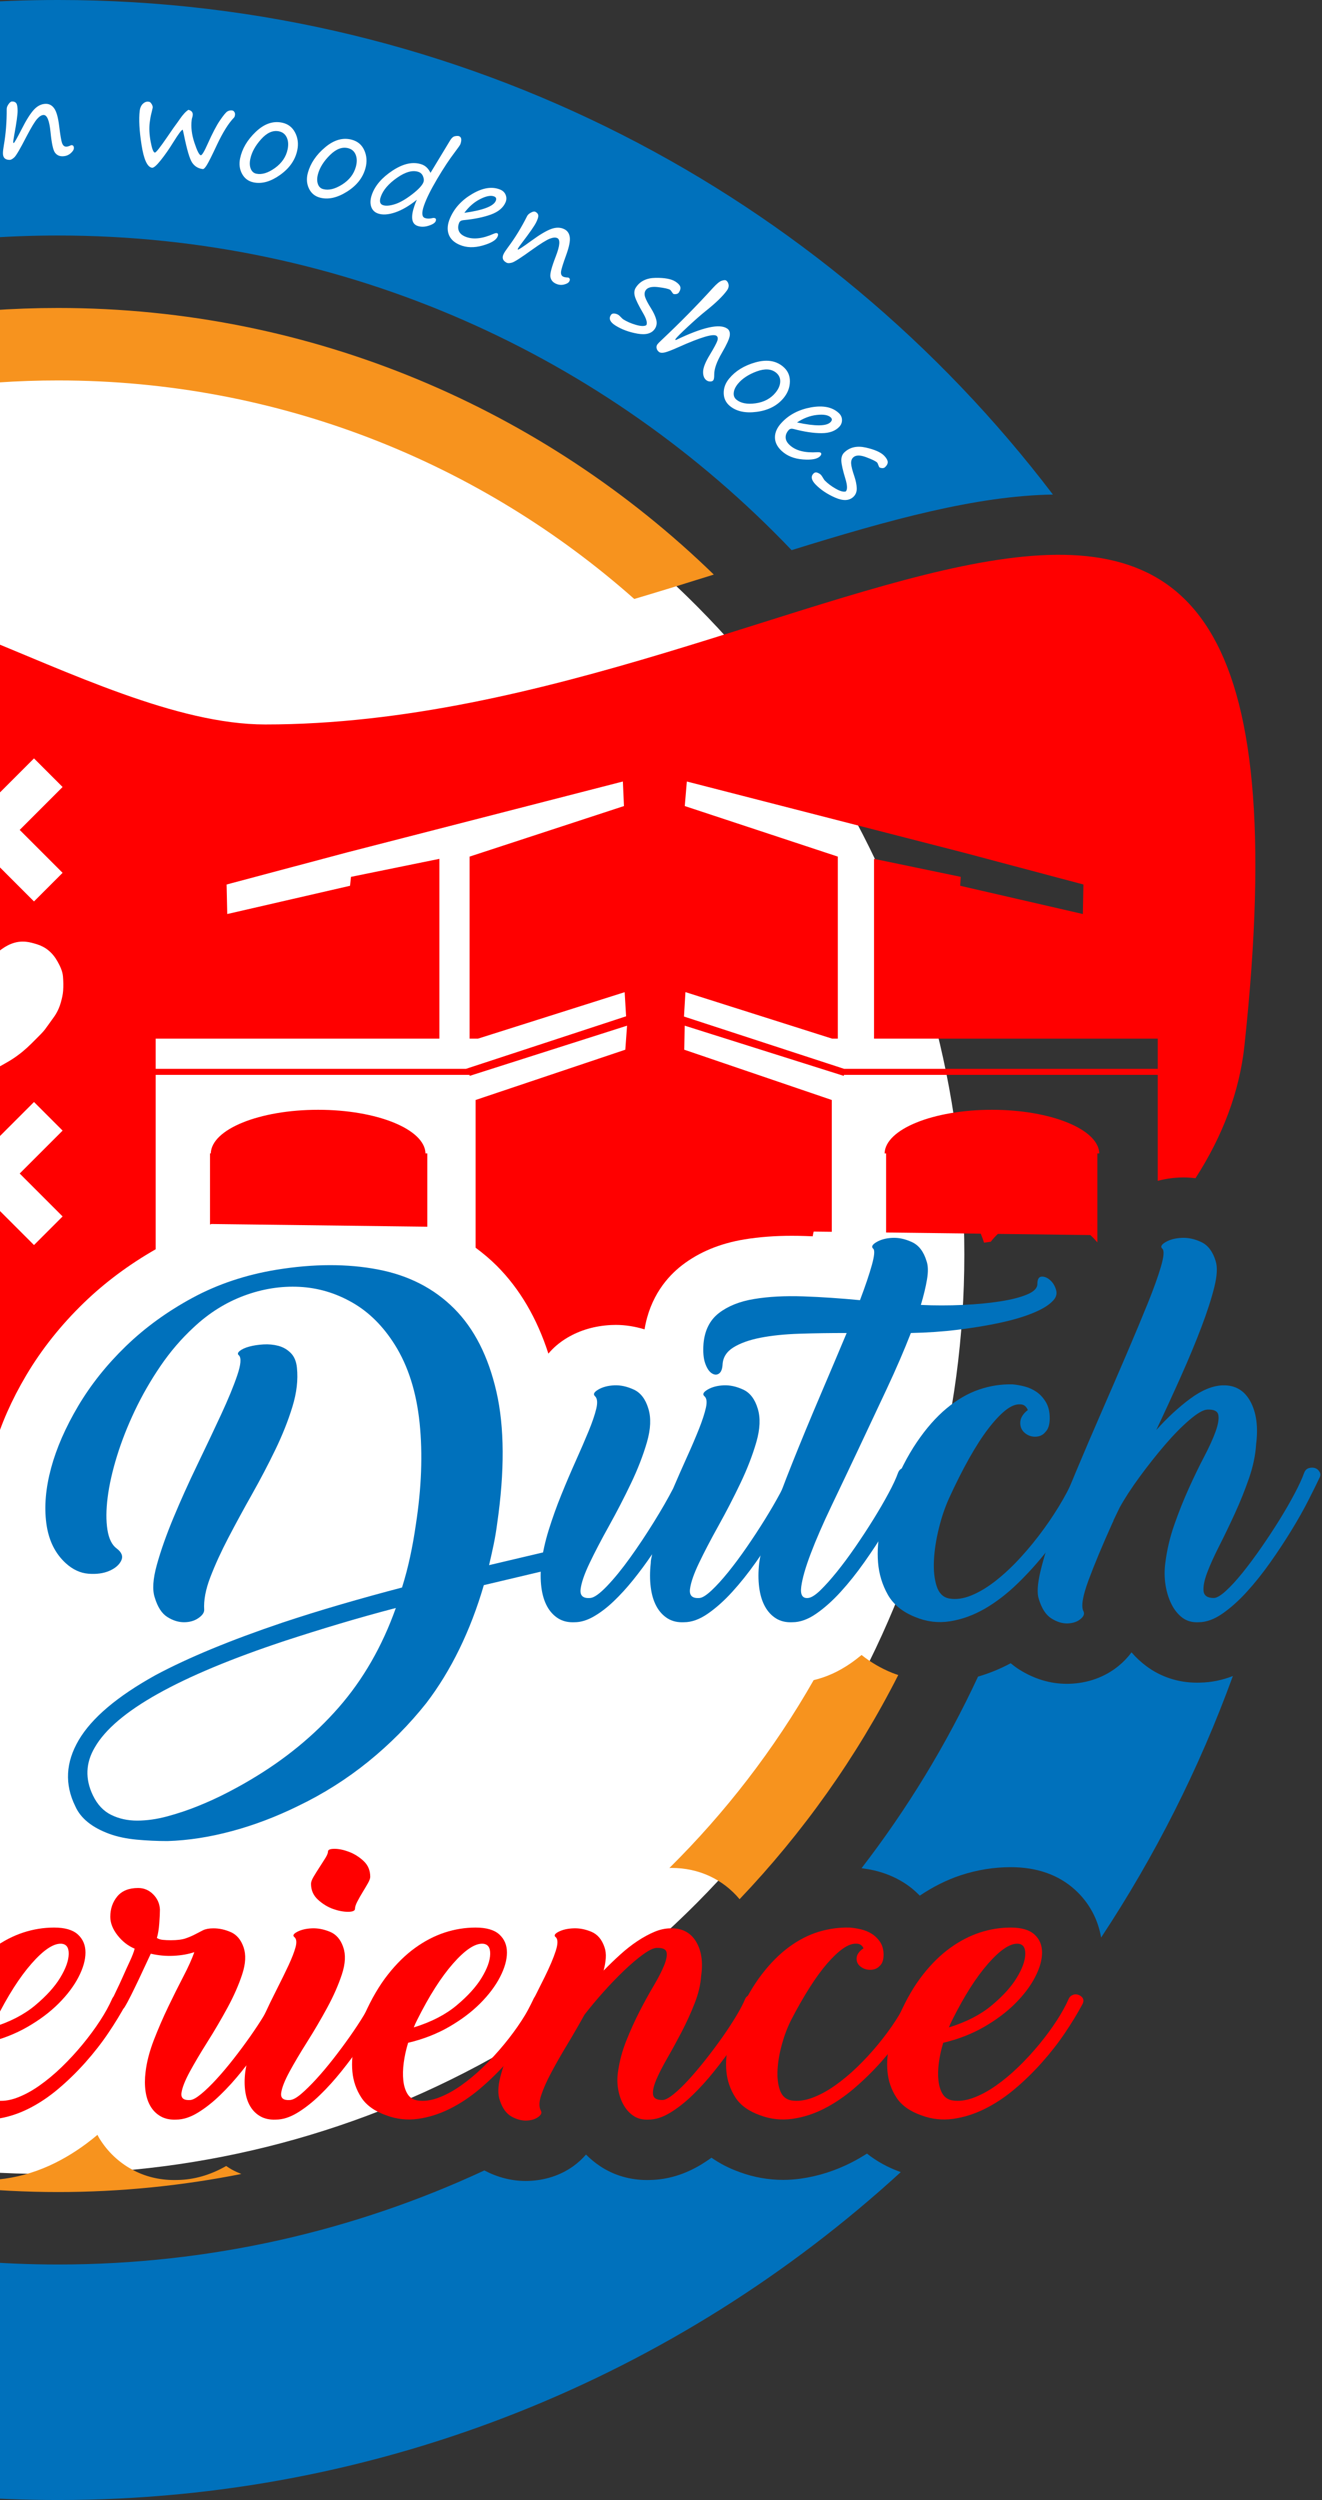 <svg xmlns="http://www.w3.org/2000/svg" width="292" height="552" viewBox="0 0 292 552">
  <rect x="0" y="0" width="292" height="552" fill="#333333" stroke="none"/>
  <g fill="none" transform="matrix(1 0 0 -1 -292 552)">
    <circle cx="302" cy="275" r="203" fill="#FFF"/>
    <path fill="#0071BC" d="M80.424,383.792 C86.649,378.827 93.042,373.751 102.165,371.345 C138.047,447.308 215.393,500 304.829,500 C368.487,500 426.028,473.308 466.848,430.528 C488.513,437.251 507.659,442.536 524.565,442.805 C474.109,509.111 394.389,552 304.829,552 C194.955,552 99.883,487.457 55.503,394.301 C56.325,394.396 57.154,394.449 57.991,394.449 C67.064,394.449 73.856,389.032 80.424,383.792 M557.073,180.48 C556.839,180.472 556.605,180.468 556.375,180.468 C552.247,180.468 548.368,181.74 545.163,184.144 C543.981,185.028 542.901,186.036 541.927,187.163 C541.117,186.057 540.141,185.035 539.008,184.117 C536.032,181.701 532.285,180.345 528.203,180.223 C528.019,180.217 527.832,180.213 527.645,180.213 C523.987,180.213 520.444,181.277 517.12,183.372 C516.455,183.789 515.833,184.261 515.232,184.759 C512.895,183.496 510.483,182.524 508.024,181.804 C501.004,166.721 492.348,152.549 482.296,139.505 C483.205,139.384 484.128,139.232 485.065,139.019 C487.377,138.487 489.528,137.611 491.493,136.403 C492.849,135.568 494.064,134.568 495.165,133.444 C498.064,135.396 501.113,136.933 504.263,137.965 C507.844,139.137 511.536,139.731 515.244,139.731 C521.02,139.731 525.797,138.055 529.443,134.745 C532.532,131.944 534.515,128.276 535.212,124.195 C547.048,142.1 556.864,161.451 564.312,181.933 C561.949,181.016 559.529,180.52 557.073,180.48 M480.083,74.527 C476.504,72.704 472.732,71.502 468.873,70.959 C467.58,70.778 466.261,70.683 464.963,70.683 C461.728,70.683 458.521,71.253 455.429,72.38 C453.089,73.212 451.005,74.29 449.151,75.579 C448.433,75.069 447.711,74.581 446.983,74.137 C443.295,71.885 439.439,70.716 435.523,70.661 C435.313,70.655 435.107,70.651 434.901,70.651 C431.156,70.651 427.593,71.697 424.601,73.679 C423.452,74.439 422.395,75.307 421.432,76.279 C420.617,75.327 419.665,74.451 418.583,73.68 C415.787,71.68 412.335,70.556 408.631,70.451 L408.119,70.444 C404.981,70.444 401.915,71.231 398.983,72.769 C370.345,59.445 338.441,52 304.829,52 C279.805,52 255.727,56.128 233.239,63.735 C232.58,62.328 232.111,61.224 231.787,60.408 C232.117,55.575 229.888,50.724 225.497,47.583 C222.643,45.551 219.196,44.433 215.501,44.333 L215.008,44.324 C211.712,44.324 208.484,45.184 205.416,46.883 C202.607,48.443 198.852,51.551 196.756,57.567 C195.001,62.455 195.927,67.227 196.784,70.412 C197.052,71.403 197.373,72.441 197.721,73.504 C197.248,73.793 196.784,74.102 196.333,74.432 C195.113,75.331 193.972,76.347 192.916,77.479 C190.919,76 188.955,74.728 187.061,73.693 C184.333,72.202 181.593,71.255 178.904,70.786 C177.845,70.56 176.739,70.493 175.567,70.493 C175,70.493 174.436,70.667 173.88,70.667 L173.721,70.667 C173.72,70.665 173.719,70.661 173.717,70.659 C172.088,67.373 169.849,64.283 167.057,61.464 C164.029,58.391 160.443,55.729 156.42,53.578 C153.372,51.945 150.203,50.665 146.972,49.728 C191.733,18.404 246.169,0 304.829,0 C376.488,0 441.847,27.461 490.959,72.402 C488.105,73.421 485.619,74.795 483.496,76.488 C482.369,75.781 481.235,75.112 480.083,74.527"/>
    <path fill="#F00" d="M291.069,106.043 C290.747,105.42 290.491,104.855 290.3,104.347 C294.145,105.533 297.304,107.159 299.772,109.223 C302.24,111.285 304.084,113.323 305.303,115.331 C306.52,117.335 307.144,119.075 307.179,120.545 C307.209,122.015 306.648,122.778 305.495,122.835 C303.764,122.891 301.583,121.421 298.955,118.425 C296.324,115.428 293.696,111.302 291.069,106.043 Z M319.248,111.386 C320.017,110.933 320.209,110.311 319.824,109.52 C318.733,107.485 317.435,105.349 315.928,103.116 C314.421,100.883 312.723,98.707 310.832,96.586 C308.94,94.465 306.936,92.515 304.821,90.733 C302.705,88.953 300.509,87.497 298.233,86.367 C295.957,85.235 293.632,84.5 291.261,84.163 C288.888,83.823 286.548,84.076 284.241,84.925 C281.676,85.829 279.832,87.143 278.709,88.869 C277.589,90.593 276.931,92.5 276.739,94.593 C276.545,96.684 276.739,98.847 277.316,101.081 C277.892,103.315 278.599,105.364 279.431,107.229 C280.971,110.678 282.685,113.604 284.577,116.008 C286.468,118.411 288.472,120.376 290.587,121.902 C292.704,123.429 294.881,124.559 297.128,125.295 C299.371,126.029 301.647,126.397 303.956,126.397 C306.327,126.397 308.075,125.89 309.196,124.871 C310.319,123.853 310.88,122.524 310.88,120.885 C310.88,119.244 310.365,117.436 309.341,115.456 C308.315,113.478 306.856,111.541 304.965,109.648 C303.075,107.752 300.783,106.028 298.089,104.473 C295.397,102.917 292.381,101.745 289.048,100.953 C288.6,99.484 288.28,98.028 288.087,96.586 C287.895,95.144 287.861,93.831 287.991,92.643 C288.119,91.455 288.423,90.465 288.905,89.673 C289.385,88.883 290.107,88.402 291.069,88.232 C292.477,88.005 294.001,88.19 295.637,88.783 C297.272,89.377 298.939,90.268 300.639,91.455 C302.336,92.643 304.004,94.028 305.639,95.611 C307.273,97.193 308.812,98.861 310.255,100.615 C311.697,102.367 312.979,104.105 314.103,105.831 C315.223,107.556 316.105,109.152 316.747,110.623 C316.939,111.075 317.275,111.386 317.756,111.556 C318.239,111.724 318.733,111.668 319.248,111.386 Z"/>
    <path fill="#F00" d="M319.535,108.841 C319.343,108.502 319.037,108.276 318.621,108.164 C318.204,108.049 317.819,108.049 317.468,108.164 C317.113,108.276 316.825,108.488 316.601,108.798 C316.379,109.109 316.361,109.491 316.553,109.944 C316.747,110.452 317.097,111.229 317.611,112.278 C318.124,113.323 318.637,114.424 319.149,115.584 C319.663,116.741 320.176,117.875 320.689,118.976 C321.201,120.079 321.555,120.997 321.748,121.732 C320.272,122.355 319.007,123.344 317.949,124.702 C316.891,126.057 316.361,127.415 316.361,128.772 C316.361,130.524 316.873,132.023 317.9,133.268 C318.925,134.509 320.464,135.133 322.517,135.133 C323.799,135.133 324.905,134.667 325.835,133.733 C326.763,132.8 327.26,131.683 327.324,130.384 C327.324,129.648 327.277,128.631 327.181,127.331 C327.084,126.029 326.908,124.955 326.652,124.108 C326.972,123.881 327.405,123.739 327.951,123.683 C328.495,123.627 329.087,123.598 329.729,123.598 C331.139,123.598 332.245,123.739 333.047,124.023 C333.849,124.305 334.537,124.603 335.115,124.914 C335.693,125.223 336.269,125.52 336.847,125.804 C337.423,126.085 338.193,126.227 339.155,126.227 C340.436,126.227 341.717,125.944 343.001,125.38 C344.283,124.814 345.213,123.712 345.791,122.072 C346.367,120.432 346.271,118.439 345.501,116.093 C344.732,113.745 343.657,111.302 342.28,108.757 C340.901,106.214 339.425,103.696 337.856,101.209 C336.284,98.72 334.972,96.502 333.913,94.552 C332.856,92.6 332.245,91.045 332.085,89.886 C331.924,88.727 332.583,88.204 334.057,88.317 C334.635,88.373 335.435,88.827 336.461,89.673 C337.487,90.523 338.609,91.611 339.828,92.94 C341.044,94.268 342.296,95.752 343.579,97.392 C344.861,99.031 346.08,100.669 347.233,102.311 C348.387,103.949 349.412,105.504 350.309,106.976 C351.207,108.444 351.849,109.661 352.235,110.623 C352.425,111.075 352.747,111.356 353.195,111.471 C353.643,111.583 354.061,111.583 354.445,111.471 C354.831,111.356 355.135,111.131 355.36,110.792 C355.584,110.452 355.567,110.084 355.311,109.69 C354.797,108.727 354.061,107.414 353.099,105.745 C352.139,104.078 350.999,102.296 349.685,100.403 C348.369,98.507 346.944,96.6 345.405,94.678 C343.867,92.756 342.28,91.002 340.644,89.42 C339.011,87.836 337.359,86.536 335.693,85.519 C334.025,84.5 332.421,83.992 330.884,83.992 C329.6,83.936 328.495,84.163 327.567,84.669 C326.636,85.179 325.883,85.9 325.305,86.833 C324.728,87.767 324.344,88.896 324.152,90.225 C323.96,91.553 323.96,92.983 324.152,94.508 C324.408,96.714 325.017,99.059 325.977,101.548 C326.94,104.035 327.999,106.48 329.152,108.884 C330.305,111.285 331.427,113.535 332.519,115.627 C333.608,117.717 334.409,119.498 334.923,120.969 C333.577,120.516 332.052,120.248 330.355,120.164 C328.655,120.079 326.972,120.233 325.305,120.629 C325.113,120.233 324.777,119.514 324.296,118.468 C323.815,117.421 323.285,116.29 322.709,115.075 C322.132,113.859 321.555,112.671 320.977,111.512 C320.4,110.353 319.92,109.463 319.535,108.841"/>
    <path fill="#F00" d="M370.939,132.165 C371.291,132.843 371.675,133.521 372.092,134.2 C372.509,134.879 372.893,135.528 373.247,136.151 C373.597,136.772 373.776,137.253 373.776,137.592 C373.776,139.004 373.295,140.165 372.333,141.069 C371.371,141.973 370.297,142.652 369.111,143.105 C367.924,143.556 366.852,143.783 365.889,143.783 C364.927,143.783 364.447,143.585 364.447,143.189 C364.447,142.851 364.253,142.369 363.869,141.748 C363.485,141.125 363.052,140.447 362.572,139.713 C362.091,138.977 361.657,138.284 361.273,137.635 C360.888,136.984 360.696,136.46 360.696,136.065 C360.696,134.652 361.208,133.479 362.235,132.547 C363.259,131.612 364.365,130.935 365.553,130.511 C366.739,130.086 367.845,129.875 368.871,129.875 C369.896,129.875 370.411,130.1 370.411,130.553 C370.411,130.948 370.585,131.486 370.939,132.165 Z M375.123,105.745 C374.16,104.078 373.021,102.296 371.708,100.403 C370.393,98.507 368.968,96.6 367.428,94.678 C365.889,92.756 364.303,91.002 362.668,89.42 C361.032,87.836 359.381,86.536 357.715,85.519 C356.047,84.5 354.445,83.992 352.907,83.992 C351.624,83.936 350.519,84.163 349.588,84.669 C348.659,85.179 347.905,85.9 347.328,86.833 C346.751,87.767 346.365,88.896 346.175,90.225 C345.981,91.553 345.981,92.983 346.175,94.508 C346.431,96.375 346.928,98.352 347.664,100.444 C348.403,102.536 349.251,104.628 350.213,106.721 C351.175,108.812 352.152,110.833 353.147,112.785 C354.139,114.736 355.005,116.502 355.744,118.085 C356.479,119.668 356.993,120.997 357.283,122.072 C357.571,123.145 357.489,123.881 357.041,124.278 C356.592,124.616 356.801,125.011 357.667,125.464 C358.532,125.916 359.605,126.171 360.888,126.227 C362.171,126.283 363.5,126.029 364.88,125.464 C366.257,124.899 367.236,123.768 367.812,122.072 C368.389,120.432 368.295,118.439 367.525,116.093 C366.755,113.745 365.681,111.302 364.303,108.757 C362.923,106.214 361.449,103.696 359.879,101.209 C358.307,98.72 356.993,96.502 355.935,94.552 C354.877,92.6 354.267,91.045 354.108,89.886 C353.948,88.727 354.604,88.204 356.08,88.317 C356.72,88.373 357.537,88.827 358.532,89.673 C359.527,90.523 360.632,91.611 361.851,92.94 C363.068,94.268 364.317,95.752 365.601,97.392 C366.883,99.031 368.101,100.669 369.255,102.311 C370.411,103.949 371.435,105.504 372.333,106.976 C373.231,108.444 373.872,109.661 374.256,110.623 C374.449,111.075 374.769,111.356 375.219,111.471 C375.665,111.583 376.084,111.583 376.469,111.471 C376.853,111.356 377.156,111.131 377.381,110.792 C377.605,110.452 377.589,110.084 377.335,109.69 C376.82,108.727 376.084,107.414 375.123,105.745 Z"/>
    <path fill="#F00" d="M384.163,106.043 C383.841,105.42 383.584,104.855 383.393,104.347 C387.24,105.533 390.397,107.159 392.865,109.223 C395.333,111.285 397.177,113.323 398.396,115.331 C399.613,117.335 400.239,119.075 400.271,120.545 C400.304,122.015 399.743,122.778 398.588,122.835 C396.857,122.891 394.677,121.421 392.048,118.425 C389.419,115.428 386.791,111.302 384.163,106.043 Z M412.341,111.386 C413.111,110.933 413.303,110.311 412.917,109.52 C411.827,107.485 410.528,105.349 409.024,103.116 C407.516,100.883 405.816,98.707 403.925,96.586 C402.033,94.465 400.031,92.515 397.916,90.733 C395.8,88.953 393.603,87.497 391.327,86.367 C389.051,85.235 386.727,84.5 384.355,84.163 C381.981,83.823 379.641,84.076 377.335,84.925 C374.769,85.829 372.927,87.143 371.805,88.869 C370.684,90.593 370.025,92.5 369.832,94.593 C369.64,96.684 369.832,98.847 370.411,101.081 C370.987,103.315 371.693,105.364 372.527,107.229 C374.064,110.678 375.779,113.604 377.671,116.008 C379.561,118.411 381.565,120.376 383.681,121.902 C385.797,123.429 387.976,124.559 390.221,125.295 C392.465,126.029 394.741,126.397 397.049,126.397 C399.42,126.397 401.168,125.89 402.291,124.871 C403.412,123.853 403.973,122.524 403.973,120.885 C403.973,119.244 403.46,117.436 402.435,115.456 C401.409,113.478 399.949,111.541 398.06,109.648 C396.168,107.752 393.876,106.028 391.183,104.473 C388.489,102.917 385.475,101.745 382.143,100.953 C381.695,99.484 381.373,98.028 381.181,96.586 C380.988,95.144 380.956,93.831 381.084,92.643 C381.212,91.455 381.517,90.465 381.999,89.673 C382.479,88.883 383.2,88.402 384.163,88.232 C385.572,88.005 387.095,88.19 388.731,88.783 C390.365,89.377 392.032,90.268 393.732,91.455 C395.429,92.643 397.097,94.028 398.733,95.611 C400.367,97.193 401.907,98.861 403.349,100.615 C404.792,102.367 406.073,104.105 407.195,105.831 C408.316,107.556 409.199,109.152 409.84,110.623 C410.032,111.075 410.369,111.386 410.851,111.556 C411.331,111.724 411.827,111.668 412.341,111.386 Z"/>
    <path fill="#F00" d="M446.865,115.712 C446.737,113.788 446.256,111.768 445.423,109.648 C444.589,107.527 443.644,105.448 442.587,103.414 C441.528,101.379 440.472,99.441 439.413,97.604 C438.356,95.767 437.537,94.168 436.961,92.812 C436.384,91.455 436.143,90.367 436.24,89.548 C436.336,88.727 437.024,88.317 438.307,88.317 C438.884,88.317 439.685,88.727 440.711,89.548 C441.736,90.367 442.859,91.441 444.077,92.771 C445.295,94.097 446.561,95.597 447.876,97.265 C449.191,98.932 450.424,100.585 451.58,102.225 C452.733,103.865 453.757,105.435 454.656,106.933 C455.553,108.431 456.195,109.661 456.58,110.623 C456.772,111.075 457.092,111.356 457.541,111.471 C457.989,111.583 458.408,111.583 458.792,111.471 C459.177,111.356 459.48,111.131 459.705,110.792 C459.929,110.452 459.913,110.084 459.657,109.69 C459.143,108.727 458.408,107.414 457.445,105.745 C456.483,104.078 455.345,102.296 454.031,100.403 C452.716,98.507 451.291,96.6 449.751,94.678 C448.212,92.756 446.627,91.002 444.991,89.42 C443.356,87.836 441.704,86.536 440.037,85.519 C438.369,84.5 436.768,83.992 435.229,83.992 C433.947,83.936 432.857,84.204 431.96,84.797 C431.061,85.391 430.324,86.197 429.748,87.215 C429.171,88.232 428.769,89.377 428.545,90.649 C428.32,91.921 428.305,93.208 428.497,94.508 C428.817,96.827 429.425,99.116 430.324,101.379 C431.221,103.639 432.2,105.802 433.257,107.867 C434.316,109.929 435.357,111.824 436.384,113.549 C437.409,115.273 438.179,116.772 438.692,118.044 C439.204,119.316 439.38,120.291 439.22,120.969 C439.06,121.648 438.307,121.957 436.961,121.902 C436.253,121.845 435.26,121.351 433.979,120.419 C432.695,119.485 431.301,118.297 429.796,116.856 C428.289,115.415 426.765,113.831 425.228,112.107 C423.689,110.381 422.309,108.727 421.092,107.145 C419.873,104.941 418.607,102.748 417.293,100.572 C415.977,98.395 414.807,96.345 413.783,94.424 C412.756,92.5 412.004,90.804 411.524,89.335 C411.041,87.864 411.027,86.733 411.475,85.943 C411.731,85.49 411.524,85.023 410.851,84.544 C410.177,84.061 409.311,83.809 408.252,83.779 C407.195,83.752 406.105,84.048 404.983,84.669 C403.861,85.292 403.012,86.451 402.435,88.148 C401.921,89.504 401.953,91.285 402.531,93.491 C403.108,95.696 403.941,98.056 405.031,100.572 C406.123,103.088 407.34,105.661 408.687,108.29 C410.032,110.92 411.251,113.336 412.34,115.541 C413.429,117.747 414.231,119.64 414.745,121.223 C415.256,122.807 415.256,123.824 414.745,124.278 C414.296,124.616 414.504,125.011 415.369,125.464 C416.236,125.916 417.324,126.171 418.639,126.227 C419.953,126.283 421.284,126.029 422.631,125.464 C423.977,124.899 424.939,123.768 425.516,122.072 C425.771,121.336 425.867,120.531 425.805,119.655 C425.74,118.778 425.58,117.859 425.324,116.899 C426.54,118.141 427.776,119.329 429.027,120.46 C430.276,121.591 431.541,122.581 432.825,123.429 C434.107,124.278 435.357,124.955 436.576,125.464 C437.793,125.973 438.98,126.227 440.135,126.227 C442.636,126.283 444.493,125.323 445.712,123.344 C446.929,121.364 447.313,118.82 446.865,115.712"/>
    <path fill="#F00" d="M481.199,119.528 C481.199,119.98 481.344,120.403 481.633,120.8 C481.92,121.195 482.289,121.535 482.739,121.817 C482.417,122.496 481.905,122.835 481.199,122.835 C480.301,122.891 479.307,122.539 478.219,121.776 C477.128,121.012 475.959,119.909 474.708,118.468 C473.459,117.025 472.159,115.244 470.812,113.124 C469.467,111.004 468.12,108.643 466.773,106.043 C465.94,104.402 465.251,102.593 464.705,100.615 C464.16,98.635 463.84,96.769 463.745,95.017 C463.648,93.264 463.824,91.752 464.273,90.48 C464.721,89.208 465.555,88.457 466.773,88.232 C468.184,88.005 469.707,88.19 471.343,88.783 C472.976,89.377 474.643,90.268 476.343,91.455 C478.04,92.643 479.709,94.028 481.344,95.611 C482.979,97.193 484.519,98.861 485.96,100.615 C487.403,102.367 488.685,104.105 489.807,105.831 C490.928,107.556 491.809,109.152 492.452,110.623 C492.644,111.075 492.965,111.372 493.415,111.512 C493.861,111.653 494.343,111.611 494.857,111.386 C495.689,110.99 495.915,110.396 495.529,109.605 C494.503,107.624 493.236,105.519 491.731,103.285 C490.224,101.053 488.54,98.89 486.681,96.798 C484.821,94.707 482.817,92.74 480.671,90.904 C478.523,89.066 476.309,87.567 474.035,86.409 C471.757,85.249 469.417,84.5 467.015,84.163 C464.609,83.823 462.253,84.076 459.945,84.925 C457.38,85.829 455.537,87.159 454.416,88.911 C453.295,90.664 452.637,92.571 452.444,94.636 C452.251,96.698 452.444,98.847 453.021,101.081 C453.597,103.315 454.305,105.364 455.137,107.229 C456.676,110.678 458.391,113.633 460.283,116.093 C462.172,118.553 464.177,120.559 466.293,122.114 C468.409,123.668 470.587,124.785 472.832,125.464 C475.076,126.143 477.353,126.452 479.661,126.397 C480.429,126.34 481.248,126.214 482.113,126.016 C482.979,125.817 483.78,125.493 484.519,125.04 C485.253,124.586 485.879,123.98 486.393,123.217 C486.905,122.453 487.163,121.505 487.163,120.376 C487.163,119.244 486.873,118.425 486.297,117.916 C485.783,117.351 485.079,117.068 484.181,117.068 C483.412,117.068 482.721,117.293 482.113,117.747 C481.503,118.198 481.199,118.792 481.199,119.528"/>
    <path fill="#F00" d="M502.357,106.043 C502.035,105.42 501.779,104.855 501.587,104.347 C505.433,105.533 508.591,107.159 511.06,109.223 C513.528,111.285 515.371,113.323 516.589,115.331 C517.807,117.335 518.432,119.075 518.465,120.545 C518.497,122.015 517.936,122.778 516.783,122.835 C515.051,122.891 512.871,121.421 510.243,118.425 C507.613,115.428 504.984,111.302 502.357,106.043 Z M530.535,111.386 C531.305,110.933 531.496,110.311 531.112,109.52 C530.021,107.485 528.723,105.349 527.217,103.116 C525.709,100.883 524.011,98.707 522.12,96.586 C520.228,94.465 518.225,92.515 516.109,90.733 C513.993,88.953 511.797,87.497 509.521,86.367 C507.245,85.235 504.92,84.5 502.548,84.163 C500.176,83.823 497.836,84.076 495.528,84.925 C492.964,85.829 491.121,87.143 489.999,88.869 C488.877,90.593 488.219,92.5 488.027,94.593 C487.835,96.684 488.027,98.847 488.604,101.081 C489.181,103.315 489.887,105.364 490.72,107.229 C492.257,110.678 493.972,113.604 495.864,116.008 C497.755,118.411 499.759,120.376 501.875,121.902 C503.991,123.429 506.171,124.559 508.416,125.295 C510.659,126.029 512.935,126.397 515.244,126.397 C517.615,126.397 519.361,125.89 520.484,124.871 C521.605,123.853 522.168,122.524 522.168,120.885 C522.168,119.244 521.653,117.436 520.629,115.456 C519.603,113.478 518.143,111.541 516.253,109.648 C514.361,107.752 512.071,106.028 509.376,104.473 C506.684,102.917 503.669,101.745 500.337,100.953 C499.888,99.484 499.568,98.028 499.375,96.586 C499.183,95.144 499.149,93.831 499.279,92.643 C499.407,91.455 499.711,90.465 500.193,89.673 C500.673,88.883 501.395,88.402 502.357,88.232 C503.765,88.005 505.289,88.19 506.924,88.783 C508.56,89.377 510.227,90.268 511.925,91.455 C513.624,92.643 515.292,94.028 516.927,95.611 C518.561,97.193 520.1,98.861 521.543,100.615 C522.985,102.367 524.267,104.105 525.389,105.831 C526.511,107.556 527.393,109.152 528.033,110.623 C528.227,111.075 528.564,111.386 529.044,111.556 C529.525,111.724 530.021,111.668 530.535,111.386 Z"/>
    <path fill="#F7931E" d="M304.829,484 C223.931,484 153.677,437.573 119.297,369.967 C125.765,370.095 131.984,370.439 137.935,370.975 C170.985,428.927 233.341,468 304.829,468 C353.653,468 398.212,449.765 432.092,419.749 C438.056,421.516 443.924,423.333 449.663,425.135 C412.184,461.543 361.084,484 304.829,484 M133.469,180.556 C132.644,180.467 131.809,180.423 130.979,180.423 C127.585,180.423 124.087,181.167 120.581,182.639 C119.878,182.925 119.201,183.241 118.539,183.573 C123.097,174.423 128.331,165.665 134.137,157.336 C135.04,157.724 135.993,158.107 137.019,158.479 C139.484,159.373 142.156,160.037 144.961,160.451 C146.955,160.744 149.041,160.889 151.168,160.907 C146.275,167.433 141.779,174.276 137.733,181.407 C136.34,181.013 134.921,180.716 133.469,180.556 M489.099,182.62 C486.565,183.643 484.295,184.984 482.303,186.579 C481.5,185.928 480.693,185.303 479.877,184.739 C477.244,182.917 474.515,181.687 471.72,181.033 C463.015,165.765 452.256,151.825 439.851,139.547 C439.945,139.548 440.039,139.56 440.133,139.56 L440.34,139.563 C446.359,139.563 451.68,137.064 455.357,132.66 C469.304,147.303 481.164,163.952 490.405,182.155 C489.969,182.309 489.529,182.444 489.099,182.62 M341.961,73.752 C338.477,71.76 334.859,70.714 331.184,70.661 C330.956,70.653 330.731,70.651 330.508,70.651 C327.129,70.651 323.988,71.431 321.171,72.971 C318.195,74.598 315.775,76.899 313.971,79.812 C313.805,80.076 313.673,80.36 313.523,80.633 C313.483,80.602 313.447,80.566 313.408,80.533 C310.488,78.076 307.379,76.023 304.167,74.427 C300.627,72.667 296.917,71.502 293.145,70.963 C291.852,70.778 290.532,70.683 289.233,70.683 C286.015,70.683 282.816,71.253 279.725,72.38 C276.904,73.383 274.439,74.729 272.327,76.39 C270.324,75.148 268.187,74.06 265.927,73.165 C265.049,72.817 264.145,72.503 263.223,72.215 C276.673,69.471 290.581,68 304.829,68 C318.679,68 332.205,69.392 345.304,71.988 C344.584,72.272 343.88,72.596 343.196,72.968 C342.764,73.205 342.369,73.486 341.961,73.752"/>
    <path fill="#FFF" d="M74.143,395.724 C73.951,395.727 73.745,395.792 73.525,395.919 C73.195,396.107 73.041,396.355 73.059,396.661 C73.079,396.965 73.421,397.716 74.086,398.911 C74.914,400.373 75.611,401.713 76.179,402.931 C76.744,404.149 77.555,406.061 78.61,408.668 C79.011,409.656 79.448,410.561 79.922,411.391 C80.161,411.809 80.415,412.191 80.682,412.539 C80.951,412.887 81.153,413.127 81.291,413.256 C81.429,413.387 81.633,413.437 81.904,413.408 C82.175,413.38 82.369,413.333 82.485,413.265 C83.005,412.967 83.161,412.635 82.951,412.268 C82.812,412.028 82.601,411.711 82.318,411.317 C82.037,410.913 81.69,410.348 81.274,409.624 C80.847,408.876 80.38,407.94 79.875,406.812 C79.371,405.685 79.206,404.995 79.381,404.737 C79.555,404.483 80.875,403.472 83.336,401.705 C85.799,399.94 87.67,398.689 88.953,397.955 C89.547,397.615 90.284,397.313 91.167,397.052 C91.33,396.999 91.425,396.963 91.454,396.944 C91.777,396.759 92.018,396.505 92.178,396.181 C92.336,395.855 92.346,395.568 92.202,395.32 C91.984,394.939 91.619,394.727 91.108,394.684 C90.597,394.641 89.499,395.103 87.814,396.068 C86.217,396.983 83.273,399.073 78.984,402.339 C78.752,402.509 78.631,402.599 78.625,402.603 C78.375,402.745 78.173,402.681 78.017,402.409 C77.766,401.969 77.34,401.099 76.741,399.797 C76.148,398.492 75.701,397.577 75.399,397.051 C74.945,396.257 74.527,395.816 74.143,395.724 Z M95.125,408.375 C92.063,414.216 91.097,417.98 92.233,419.669 C92.534,420.119 93.035,420.312 93.735,420.248 C94.435,420.185 95.724,419.651 97.601,418.643 C99.59,417.561 101.208,417.048 102.457,417.104 C103.096,417.132 103.518,417.079 103.721,416.941 C103.903,416.82 104.001,416.603 104.014,416.288 C104.027,415.973 103.953,415.697 103.793,415.459 C103.425,414.913 102.794,414.635 101.898,414.627 C101.003,414.619 99.743,415.073 98.122,415.989 C96.584,416.849 95.545,417.363 95.008,417.532 C94.469,417.699 94.097,417.631 93.89,417.321 C93.395,416.587 94.323,413.811 96.673,408.996 C97.375,407.557 97.798,406.563 97.94,406.011 C98.082,405.457 98.066,405.049 97.892,404.789 C97.684,404.483 97.419,404.284 97.096,404.196 C96.772,404.108 96.477,404.155 96.211,404.333 C96.014,404.465 95.674,404.776 95.189,405.264 C91.316,409.116 87.372,412.753 83.354,416.175 C82.413,416.971 81.857,417.605 81.688,418.08 C81.519,418.556 81.491,418.877 81.604,419.045 C81.806,419.345 82.113,419.537 82.523,419.617 C82.934,419.699 83.356,419.592 83.79,419.301 C85.08,418.435 86.636,416.929 88.464,414.787 C89.371,413.729 90.568,412.452 92.054,410.956 C93.541,409.459 94.487,408.573 94.894,408.301 C94.978,408.244 95.046,408.253 95.097,408.332 L95.125,408.375 Z M102.777,423.652 C103.267,427.788 103,430.249 101.975,431.036 C101.573,431.344 101.234,431.317 100.955,430.956 C100.482,430.339 100.402,429.296 100.713,427.829 C101.023,426.361 101.711,424.969 102.777,423.652 Z M109.702,429.435 C110.385,428.911 110.745,427.673 110.783,425.725 C110.82,423.775 110.346,422.157 109.359,420.871 C108.531,419.792 107.575,419.203 106.488,419.105 C105.403,419.005 104.291,419.395 103.151,420.269 C101.234,421.737 99.908,423.781 99.17,426.403 C98.435,429.021 98.654,431.097 99.831,432.631 C100.217,433.133 100.695,433.419 101.268,433.485 C101.84,433.552 102.357,433.408 102.819,433.053 C103.852,432.261 104.452,430.997 104.62,429.26 C104.789,427.525 104.68,425.459 104.291,423.067 C104.204,422.579 104.305,422.225 104.593,422.003 C105.149,421.576 105.718,421.396 106.299,421.461 C106.882,421.525 107.414,421.872 107.896,422.503 C109.002,423.943 109.332,426.025 108.89,428.749 C108.837,429.14 108.855,429.393 108.943,429.505 C109.107,429.721 109.36,429.697 109.702,429.435 Z M113.699,451.985 C117.335,447.061 120.044,443.736 121.825,442.005 C122.219,441.624 122.555,441.376 122.831,441.261 C122.92,441.268 123.032,441.341 123.168,441.481 C123.544,441.869 124.275,443.131 125.358,445.268 C126.442,447.405 126.95,449.5 126.883,451.553 C126.815,453.607 126.106,455.288 124.754,456.599 C123.633,457.685 122.353,458.16 120.915,458.017 C119.479,457.876 118.131,457.156 116.874,455.86 C116.109,455.071 115.262,454.052 114.332,452.803 C114.128,452.516 113.916,452.245 113.699,451.985 Z M112.714,449.751 C112.477,449.979 112.19,449.992 111.853,449.789 C111.249,449.409 110.799,449.364 110.502,449.652 C110.278,449.871 110.154,450.181 110.13,450.587 C110.106,450.993 110.202,451.307 110.419,451.532 L111.69,452.769 C112.266,453.364 112.985,454.184 113.846,455.229 C114.703,456.271 115.363,457.031 115.827,457.509 C117.449,459.183 119.224,460.069 121.151,460.172 C123.078,460.272 124.812,459.576 126.352,458.084 C128.043,456.443 128.88,454.224 128.864,451.421 C128.847,448.621 127.859,445.565 125.898,442.257 C125.123,440.951 124.684,439.983 124.581,439.353 C124.437,438.528 124.208,437.951 123.891,437.623 C123.667,437.393 123.346,437.307 122.927,437.367 C122.508,437.424 122.227,437.525 122.081,437.667 C122.019,437.725 121.92,437.94 121.784,438.307 C121.634,438.699 121.446,439.055 121.217,439.377 C120.988,439.7 120.531,440.227 119.844,440.964 C119.158,441.688 118.109,442.92 116.697,444.66 C115.284,446.4 114.304,447.655 113.754,448.421 C113.278,449.095 112.932,449.537 112.714,449.751 Z M139.84,462.324 C140.233,460.248 140.335,458.461 140.147,456.965 C139.959,455.469 139.501,454.401 138.775,453.757 C138.357,453.388 137.716,453.256 136.852,453.359 C135.988,453.464 135.108,454.021 134.213,455.033 C133.481,455.864 132.601,457.26 131.573,459.227 C130.718,460.869 130.049,461.963 129.568,462.508 C129.415,463.049 129.536,463.492 129.929,463.84 C130.193,464.075 130.488,464.169 130.811,464.121 C131.135,464.076 131.385,463.951 131.565,463.748 C131.956,463.305 132.358,462.539 132.769,461.451 C133.584,459.34 134.495,457.719 135.501,456.579 C136.419,455.541 137.119,455.235 137.599,455.66 C138.213,456.203 138.532,457.415 138.559,459.297 C138.584,461.18 138.111,463.353 137.139,465.819 C136.745,466.801 136.532,467.477 136.501,467.849 C136.471,468.221 136.597,468.536 136.881,468.787 C137.312,469.167 137.779,469.072 138.283,468.503 C138.343,468.433 138.488,468.151 138.715,467.651 C139.56,465.929 140.528,464.452 141.617,463.219 C142.927,461.739 144.017,460.995 144.891,460.989 C145.351,460.979 145.644,460.901 145.773,460.757 C145.931,460.579 145.944,460.305 145.816,459.932 C145.689,459.56 145.521,459.281 145.312,459.099 C144.869,458.704 144.221,458.717 143.368,459.136 C142.515,459.552 141.519,460.405 140.384,461.689 L140.107,462.003 C140.017,462.103 139.928,462.211 139.84,462.324 Z M145.156,476.076 C145.799,476.664 146.393,477.232 146.941,477.78 C147.488,478.316 147.96,478.74 148.359,479.052 C148.863,479.448 149.22,479.652 149.424,479.663 C149.631,479.673 149.825,479.563 150.008,479.331 C150.429,478.792 150.283,478.207 149.568,477.571 C148.651,476.756 147.829,475.976 147.103,475.235 C146.375,474.493 146.007,474.063 145.999,473.943 C145.989,473.824 146.409,472.875 147.255,471.099 C148.101,469.32 148.701,468.207 149.056,467.753 C149.629,467.023 150.107,466.612 150.489,466.519 C150.872,466.428 151.256,466.533 151.641,466.836 C152.215,467.284 152.672,468.335 153.017,469.989 C153.132,470.649 153.297,471.061 153.509,471.229 C153.796,471.452 154.057,471.411 154.297,471.107 C154.672,470.628 154.697,469.648 154.375,468.164 C154.051,466.683 153.407,465.564 152.443,464.807 C150.835,463.548 149.288,463.864 147.804,465.757 C147.267,466.443 146.603,467.633 145.809,469.331 C145.015,471.013 144.505,471.997 144.281,472.284 C144.203,472.384 144.084,472.371 143.925,472.245 L142.959,471.343 C142.108,470.677 141.417,470.683 140.885,471.36 C140.584,471.745 140.628,472.091 141.021,472.399 L143.075,474.008 C143.213,474.119 143.287,474.279 143.295,474.487 C143.303,474.697 143.125,475.243 142.768,476.125 C142.408,477.008 142.032,477.864 141.639,478.693 C141.252,479.517 141.291,480.109 141.756,480.475 C142.04,480.697 142.341,480.773 142.659,480.7 C142.973,480.625 143.199,480.503 143.335,480.328 C143.408,480.235 143.66,479.667 144.093,478.621 L145.156,476.076 Z M162.101,471.859 C161.064,471.131 160.059,470.871 159.085,471.075 C158.112,471.279 157.251,471.919 156.499,472.991 C155.235,474.796 154.616,477.2 154.644,480.205 C154.673,483.211 155.303,485.143 156.533,486.005 C157.095,486.399 157.788,486.435 158.617,486.112 C159.445,485.789 160.097,485.292 160.573,484.612 C160.859,484.205 161.016,483.792 161.045,483.375 C161.076,482.957 161,482.685 160.82,482.56 C160.419,482.279 159.852,482.485 159.119,483.177 C158.323,483.919 157.747,484.165 157.395,483.917 C156.676,483.415 156.423,481.964 156.639,479.569 C156.853,477.172 157.372,475.385 158.196,474.209 C159.019,473.033 160.099,472.915 161.433,473.849 C162.451,474.56 163.312,475.876 164.02,477.796 C164.267,478.473 164.504,478.893 164.732,479.052 C164.967,479.217 165.179,479.164 165.367,478.896 C165.736,478.369 165.581,477.273 164.903,475.607 C164.225,473.943 163.292,472.692 162.101,471.859 Z M169.76,482.495 C169.415,489.083 170.109,492.908 171.845,493.969 C172.307,494.251 172.843,494.217 173.452,493.868 C174.061,493.517 175.009,492.495 176.295,490.796 C177.651,488.981 178.908,487.84 180.067,487.372 C180.66,487.128 181.02,486.904 181.147,486.695 C181.261,486.508 181.259,486.268 181.14,485.979 C181.02,485.688 180.839,485.467 180.595,485.317 C180.032,484.973 179.343,484.985 178.524,485.352 C177.707,485.717 176.752,486.657 175.661,488.167 C174.621,489.589 173.893,490.489 173.475,490.867 C173.056,491.244 172.688,491.336 172.371,491.143 C171.615,490.68 171.3,487.772 171.427,482.415 C171.465,480.815 171.433,479.733 171.331,479.172 C171.229,478.609 171.044,478.248 170.779,478.085 C170.461,477.892 170.137,477.821 169.807,477.877 C169.477,477.932 169.228,478.096 169.06,478.371 C168.937,478.572 168.756,478.995 168.519,479.644 C166.609,484.759 164.541,489.712 162.319,494.497 C161.795,495.612 161.556,496.421 161.6,496.924 C161.644,497.425 161.753,497.731 161.925,497.836 C162.235,498.025 162.593,498.071 163,497.973 C163.407,497.875 163.745,497.601 164.019,497.157 C164.829,495.831 165.617,493.813 166.383,491.104 C166.765,489.764 167.32,488.104 168.047,486.123 C168.773,484.143 169.264,482.943 169.519,482.527 C169.571,482.439 169.637,482.42 169.717,482.468 L169.76,482.495 Z M199.444,503.6 C199.231,503.495 199.112,502.364 199.088,500.208 C199.069,498.431 198.964,496.808 198.769,495.339 C198.577,493.869 198.313,493.061 197.983,492.912 C197.028,492.485 195.507,493.508 193.423,495.985 C191.337,498.461 189.908,500.564 189.132,502.3 C188.88,502.863 188.812,503.391 188.927,503.888 C189.043,504.383 189.287,504.732 189.659,504.936 C189.708,504.968 189.805,505.009 189.949,505.06 C190.095,505.111 190.32,505.06 190.629,504.905 C190.939,504.752 191.144,504.56 191.248,504.331 L191.269,504.284 C191.309,504.191 191.44,503.785 191.659,503.071 C191.813,502.537 192.055,501.911 192.377,501.185 C192.892,500.036 193.679,498.868 194.74,497.676 C195.8,496.487 196.48,495.959 196.78,496.093 C196.996,496.191 197.185,497.68 197.347,500.565 C197.444,502.393 197.531,503.663 197.611,504.376 L197.671,505.235 C197.747,506.491 197.939,507.417 198.244,508.016 C198.944,508.228 199.424,508.047 199.683,507.468 C199.768,507.273 199.825,507.105 199.855,506.961 C199.881,506.815 199.939,506.647 200.025,506.455 C200.664,505.029 201.701,503.701 203.14,502.472 C204.579,501.241 205.456,500.699 205.772,500.84 C206.003,500.943 206.003,501.924 205.773,503.783 C205.457,506.307 205.339,508.251 205.416,509.617 C205.493,510.984 205.62,511.831 205.797,512.161 C205.972,512.489 206.231,512.729 206.571,512.881 C206.763,512.967 206.964,512.957 207.172,512.853 C207.381,512.748 207.529,512.599 207.616,512.407 C207.744,512.12 207.789,511.905 207.752,511.759 C207.36,510.075 207.32,507.703 207.636,504.643 C207.912,502.019 208.044,500.352 208.028,499.643 C208.013,498.935 207.913,498.536 207.728,498.455 C206.796,498.036 205.88,498.036 204.98,498.452 C204.083,498.869 202.484,500.331 200.188,502.836 C199.917,503.131 199.668,503.385 199.444,503.6 Z M215.531,505.756 C215.815,504.952 216.217,504.356 216.736,503.967 C217.253,503.576 217.792,503.481 218.349,503.677 C219.536,504.099 220.495,505.171 221.227,506.895 C221.959,508.62 222.044,510.277 221.48,511.871 C221.132,512.848 220.621,513.561 219.948,514.008 C219.275,514.453 218.552,514.541 217.78,514.267 C216.499,513.813 215.677,512.637 215.315,510.74 C214.953,508.843 215.025,507.18 215.531,505.756 Z M218.828,501.724 C217.737,501.339 216.691,501.433 215.689,502.009 C214.688,502.585 213.971,503.484 213.539,504.7 C212.811,506.753 212.783,509.023 213.457,511.505 C214.132,513.988 215.432,515.572 217.357,516.256 C218.631,516.707 219.837,516.583 220.976,515.885 C222.115,515.187 222.925,514.16 223.405,512.808 C224.137,510.74 224,508.531 222.992,506.183 C221.983,503.837 220.595,502.352 218.828,501.724 Z M230.389,511.519 C230.429,511.688 230.468,511.919 230.507,512.211 C230.693,513.636 230.913,514.775 231.168,515.627 C231.423,516.479 231.733,517.312 232.099,518.131 C232.465,518.948 232.828,519.593 233.188,520.065 C233.548,520.537 233.895,520.896 234.229,521.139 C234.564,521.38 234.905,521.551 235.253,521.652 C235.961,521.856 236.597,521.808 237.167,521.512 C237.736,521.216 238.103,520.784 238.267,520.215 C238.339,519.963 238.325,519.713 238.227,519.464 C238.128,519.216 237.915,519.045 237.589,518.952 C237.251,518.852 236.893,518.913 236.524,519.131 C236.144,519.347 235.797,519.409 235.481,519.319 C234.637,519.073 233.764,517.715 232.861,515.24 C231.96,512.763 231.7,510.248 232.087,507.697 C232.189,507.041 232.155,506.58 231.987,506.312 C231.817,506.041 231.528,505.848 231.112,505.729 C230.715,505.615 230.341,505.827 229.993,506.368 C229.643,506.909 229.265,507.88 228.86,509.284 C228.751,509.664 228.528,510.511 228.193,511.82 C227.799,513.367 227.539,514.633 227.413,515.616 C227.393,515.776 227.329,516.151 227.223,516.735 C227.097,517.376 227.044,517.831 227.059,518.099 C227.075,518.365 227.183,518.644 227.385,518.929 C227.588,519.217 227.844,519.407 228.152,519.495 C228.452,519.581 228.705,519.551 228.909,519.403 C229.115,519.257 229.249,519.073 229.312,518.855 C229.404,518.537 229.452,518.068 229.456,517.445 C229.455,516.752 229.472,516.276 229.509,516.024 C229.565,515.74 229.604,515.44 229.627,515.12 C229.645,514.748 229.829,513.809 230.176,512.301 L230.295,511.847 L230.389,511.519 Z M241.972,531.555 C242.564,531.699 242.949,531.391 243.132,530.635 C243.293,529.963 243.321,528.276 243.213,525.575 C243.144,523.873 243.219,522.033 243.433,520.052 C243.648,518.072 243.887,516.536 244.149,515.443 C244.475,514.091 244.884,512.764 245.377,511.465 C245.472,511.22 245.533,511.039 245.56,510.924 C245.659,510.513 245.604,510.127 245.396,509.764 C245.188,509.401 244.928,509.183 244.616,509.108 C244.18,509.005 243.813,509.203 243.516,509.704 C243.217,510.205 242.923,511.057 242.633,512.267 C241.972,515.016 241.484,518.503 241.168,522.727 C240.853,526.951 240.808,529.452 241.033,530.235 C241.257,531.019 241.571,531.459 241.972,531.555 Z M255.455,523.845 C254.111,523.596 252.947,522.437 251.965,520.369 C250.983,518.303 250.636,516.497 250.921,514.952 C251.115,513.915 251.556,513.459 252.244,513.588 C252.891,513.708 253.616,514.195 254.415,515.047 C255.213,515.899 255.965,517.161 256.668,518.833 C257.371,520.505 257.653,521.715 257.515,522.463 C257.447,522.828 257.209,523.173 256.801,523.497 C256.393,523.82 255.944,523.936 255.455,523.845 Z M258.168,518.32 C257.387,516.328 256.463,514.732 255.397,513.536 C254.332,512.336 253.276,511.64 252.229,511.445 C251.424,511.296 250.729,511.488 250.145,512.019 C249.561,512.551 249.175,513.331 248.983,514.361 C248.593,516.461 249.047,518.773 250.343,521.299 C251.639,523.824 253.275,525.269 255.251,525.636 C256.115,525.797 256.984,525.576 257.86,524.975 L258.092,533.443 C258.113,534.021 258.275,534.437 258.576,534.692 C258.876,534.945 259.121,535.091 259.312,535.124 C259.893,535.233 260.28,534.772 260.471,533.741 C260.505,533.56 260.441,532.843 260.277,531.593 C260.011,529.655 259.852,527.303 259.803,524.543 C259.752,521.78 259.876,519.596 260.175,517.984 C260.484,516.324 260.999,515.56 261.721,515.695 C262.187,515.781 262.639,516.024 263.08,516.424 C263.26,516.611 263.441,516.721 263.624,516.756 C263.889,516.805 264.056,516.656 264.119,516.307 C264.197,515.884 263.917,515.325 263.277,514.631 C262.639,513.936 261.928,513.516 261.147,513.371 C259.777,513.119 258.848,514.311 258.357,516.951 C258.273,517.399 258.211,517.856 258.168,518.32 Z M279.816,520.247 C279.868,519.395 280.091,518.708 280.483,518.193 C280.875,517.676 281.365,517.436 281.956,517.473 C283.212,517.551 284.428,518.319 285.607,519.775 C286.785,521.231 287.323,522.803 287.217,524.488 C287.153,525.524 286.859,526.351 286.333,526.964 C285.808,527.579 285.137,527.861 284.32,527.811 C282.964,527.727 281.851,526.821 280.98,525.095 C280.111,523.371 279.723,521.753 279.816,520.247 Z M281.879,515.463 C280.724,515.391 279.744,515.769 278.94,516.599 C278.135,517.428 277.693,518.488 277.612,519.779 C277.476,521.951 278.073,524.14 279.405,526.343 C280.736,528.544 282.42,529.709 284.461,529.836 C285.808,529.92 286.935,529.469 287.837,528.487 C288.741,527.501 289.239,526.292 289.327,524.861 C289.463,522.669 288.723,520.584 287.108,518.605 C285.492,516.627 283.749,515.577 281.879,515.463 Z M301.635,526.613 C301.195,526.609 300.717,526.32 300.201,525.743 C299.688,525.164 298.905,523.873 297.853,521.864 C296.471,519.169 295.575,517.636 295.167,517.263 C294.759,516.885 294.42,516.7 294.151,516.697 C293.155,516.691 292.653,517.168 292.647,518.131 C292.644,518.536 292.707,519.112 292.837,519.856 C293.285,522.407 293.5,525.099 293.48,527.928 C293.48,528.248 293.613,528.607 293.887,529 C294.157,529.396 294.417,529.593 294.661,529.593 C295.1,529.599 295.413,529.464 295.6,529.196 C295.788,528.927 295.885,528.383 295.891,527.563 C295.896,526.711 295.655,524.952 295.165,522.291 C295.001,521.409 294.921,520.852 294.923,520.617 C294.923,520.481 294.957,520.413 295.027,520.413 C295.152,520.415 295.733,521.428 296.767,523.452 C297.808,525.512 298.724,526.961 299.512,527.803 C300.301,528.644 301.171,529.068 302.125,529.075 C302.884,529.079 303.507,528.736 303.988,528.048 C304.471,527.359 304.825,526.099 305.057,524.268 C305.308,522.183 305.529,520.885 305.723,520.376 C305.916,519.865 306.22,519.613 306.635,519.616 C306.895,519.617 307.224,519.713 307.62,519.901 C307.687,519.937 307.737,519.953 307.771,519.953 C308.135,519.956 308.316,519.745 308.32,519.324 C308.323,518.952 308.077,518.557 307.581,518.135 C307.084,517.713 306.487,517.5 305.785,517.496 C305.068,517.491 304.512,517.772 304.115,518.339 C303.719,518.907 303.397,520.427 303.153,522.899 C302.903,525.38 302.395,526.617 301.635,526.613 Z M332.363,523.355 C332.127,523.375 331.441,522.468 330.305,520.635 C329.371,519.124 328.441,517.789 327.517,516.631 C326.592,515.473 325.949,514.917 325.589,514.961 C324.551,515.088 323.777,516.751 323.273,519.947 C322.768,523.145 322.632,525.685 322.863,527.571 C322.939,528.184 323.155,528.672 323.509,529.036 C323.865,529.401 324.253,529.575 324.679,529.557 C324.737,529.557 324.841,529.543 324.991,529.512 C325.139,529.481 325.307,529.319 325.493,529.028 C325.679,528.737 325.756,528.468 325.725,528.215 L325.719,528.167 C325.707,528.065 325.608,527.652 325.425,526.924 C325.284,526.389 325.164,525.727 325.067,524.94 C324.915,523.692 324.983,522.284 325.275,520.716 C325.567,519.151 325.877,518.345 326.204,518.305 C326.439,518.276 327.371,519.453 328.999,521.84 C330.028,523.357 330.76,524.397 331.196,524.965 L331.692,525.669 C332.405,526.705 333.047,527.401 333.619,527.755 C334.328,527.575 334.644,527.172 334.567,526.543 C334.541,526.331 334.503,526.159 334.452,526.019 C334.4,525.881 334.363,525.707 334.337,525.497 C334.145,523.948 334.349,522.275 334.944,520.479 C335.54,518.683 336.012,517.764 336.355,517.721 C336.605,517.691 337.113,518.528 337.876,520.24 C338.911,522.563 339.813,524.289 340.587,525.419 C341.36,526.549 341.907,527.211 342.228,527.399 C342.548,527.589 342.893,527.661 343.261,527.617 C343.472,527.591 343.639,527.479 343.764,527.281 C343.887,527.083 343.936,526.88 343.911,526.669 C343.873,526.36 343.801,526.152 343.695,526.045 C342.487,524.807 341.228,522.797 339.916,520.013 C338.799,517.625 338.048,516.131 337.668,515.531 C337.288,514.931 336.996,514.643 336.796,514.668 C335.783,514.792 334.999,515.265 334.444,516.087 C333.889,516.908 333.277,518.985 332.605,522.317 C332.527,522.709 332.447,523.055 332.363,523.355 Z M347.28,516.881 C347.108,516.047 347.143,515.328 347.387,514.727 C347.631,514.127 348.04,513.765 348.62,513.645 C349.852,513.393 351.228,513.816 352.747,514.913 C354.264,516.009 355.193,517.387 355.532,519.04 C355.741,520.057 355.673,520.933 355.328,521.663 C354.981,522.393 354.408,522.84 353.605,523.005 C352.273,523.279 350.964,522.697 349.672,521.259 C348.381,519.821 347.584,518.364 347.28,516.881 Z M348.019,511.727 C346.885,511.96 346.039,512.581 345.479,513.592 C344.92,514.604 344.769,515.743 345.029,517.007 C345.468,519.141 346.617,521.097 348.477,522.875 C350.339,524.652 352.269,525.336 354.271,524.924 C355.595,524.652 356.563,523.924 357.177,522.737 C357.792,521.552 357.955,520.255 357.665,518.848 C357.224,516.697 355.965,514.88 353.888,513.391 C351.811,511.905 349.855,511.351 348.019,511.727 Z M362.235,513.56 C362.011,512.735 362.001,512.016 362.205,511.403 C362.411,510.785 362.799,510.401 363.368,510.247 C364.583,509.916 365.981,510.252 367.567,511.252 C369.149,512.252 370.164,513.565 370.607,515.196 C370.879,516.199 370.864,517.076 370.567,517.825 C370.268,518.576 369.723,519.059 368.932,519.273 C367.62,519.629 366.275,519.131 364.897,517.779 C363.519,516.424 362.631,515.017 362.235,513.56 Z M362.648,508.368 C361.531,508.671 360.727,509.344 360.232,510.389 C359.737,511.433 359.659,512.58 359.997,513.827 C360.568,515.928 361.837,517.808 363.805,519.464 C365.775,521.123 367.745,521.684 369.716,521.148 C371.021,520.793 371.941,520.005 372.48,518.783 C373.019,517.56 373.1,516.255 372.723,514.869 C372.148,512.751 370.777,511.016 368.611,509.661 C366.444,508.308 364.457,507.876 362.648,508.368 Z M384.44,514.041 C383.147,514.488 381.563,514.055 379.688,512.743 C377.813,511.429 376.619,510.033 376.105,508.548 C375.759,507.551 375.917,506.939 376.581,506.708 C377.203,506.492 378.072,506.557 379.189,506.904 C380.305,507.251 381.581,507.976 383.019,509.084 C384.456,510.191 385.3,511.104 385.548,511.82 C385.669,512.172 385.633,512.588 385.437,513.072 C385.244,513.555 384.911,513.877 384.44,514.041 Z M384.069,507.896 C382.405,506.551 380.813,505.62 379.296,505.105 C377.777,504.589 376.516,504.505 375.509,504.855 C374.736,505.121 374.227,505.631 373.981,506.383 C373.736,507.132 373.785,508.003 374.128,508.992 C374.827,511.011 376.363,512.797 378.737,514.352 C381.112,515.908 383.249,516.356 385.148,515.7 C385.977,515.412 386.625,514.789 387.088,513.833 L391.473,521.081 C391.779,521.575 392.125,521.857 392.512,521.929 C392.899,522 393.184,522.005 393.367,521.941 C393.924,521.747 394.033,521.157 393.692,520.167 C393.631,519.991 393.22,519.4 392.461,518.395 C391.269,516.84 389.972,514.875 388.564,512.497 C387.155,510.121 386.184,508.161 385.648,506.612 C385.095,505.016 385.167,504.099 385.861,503.859 C386.307,503.703 386.821,503.689 387.403,503.819 C387.651,503.895 387.863,503.901 388.039,503.84 C388.295,503.752 388.364,503.541 388.249,503.205 C388.108,502.799 387.587,502.451 386.688,502.164 C385.789,501.876 384.965,501.861 384.215,502.123 C382.899,502.576 382.679,504.075 383.557,506.612 C383.707,507.043 383.876,507.472 384.069,507.896 Z M394.564,505.005 C398.691,505.576 401.004,506.459 401.504,507.649 C401.7,508.117 401.588,508.439 401.169,508.615 C400.452,508.917 399.424,508.731 398.084,508.057 C396.743,507.385 395.569,506.368 394.564,505.005 Z M401.912,499.768 C401.579,498.973 400.472,498.315 398.596,497.784 C396.719,497.253 395.033,497.303 393.539,497.933 C392.287,498.46 391.475,499.237 391.105,500.263 C390.736,501.289 390.828,502.464 391.385,503.785 C392.323,506.012 393.965,507.813 396.312,509.188 C398.659,510.564 400.724,510.877 402.507,510.127 C403.089,509.883 403.485,509.489 403.695,508.953 C403.905,508.415 403.896,507.88 403.671,507.343 C403.165,506.145 402.095,505.244 400.459,504.64 C398.82,504.037 396.795,503.621 394.38,503.391 C393.887,503.351 393.571,503.165 393.429,502.831 C393.157,502.184 393.127,501.587 393.337,501.041 C393.545,500.495 394.017,500.068 394.749,499.76 C396.421,499.055 398.52,499.263 401.043,500.381 C401.408,500.529 401.656,500.576 401.789,500.521 C402.037,500.416 402.079,500.165 401.912,499.768 Z M415.103,499.424 C414.709,499.619 414.152,499.576 413.431,499.296 C412.709,499.015 411.427,498.217 409.58,496.903 C407.125,495.127 405.632,494.167 405.099,494.016 C404.567,493.868 404.18,493.855 403.937,493.973 C403.047,494.419 402.816,495.073 403.247,495.935 C403.428,496.296 403.745,496.78 404.197,497.384 C405.753,499.459 407.164,501.76 408.429,504.289 C408.573,504.576 408.856,504.835 409.277,505.061 C409.697,505.292 410.019,505.351 410.237,505.241 C410.629,505.045 410.849,504.784 410.895,504.459 C410.939,504.136 410.779,503.605 410.413,502.875 C410.031,502.109 409.02,500.653 407.376,498.5 C406.832,497.789 406.508,497.329 406.403,497.117 C406.341,496.997 406.341,496.921 406.403,496.891 C406.516,496.835 407.491,497.475 409.331,498.812 C411.193,500.175 412.665,501.052 413.749,501.445 C414.832,501.839 415.803,501.821 416.655,501.393 C417.335,501.055 417.733,500.469 417.851,499.636 C417.968,498.803 417.713,497.519 417.091,495.781 C416.369,493.809 415.979,492.555 415.92,492.011 C415.861,491.469 416.019,491.105 416.388,490.921 C416.623,490.804 416.959,490.739 417.396,490.728 C417.472,490.728 417.525,490.721 417.556,490.707 C417.88,490.543 417.948,490.273 417.759,489.895 C417.592,489.563 417.195,489.321 416.561,489.172 C415.928,489.019 415.299,489.101 414.672,489.415 C414.029,489.735 413.66,490.239 413.564,490.924 C413.468,491.609 413.871,493.109 414.773,495.424 C415.673,497.751 415.783,499.084 415.103,499.424 Z M434.744,480.189 C435.037,480.652 434.804,481.543 434.041,482.86 C433.068,484.523 432.468,485.737 432.243,486.507 C432.017,487.276 432.079,487.936 432.428,488.484 C433.331,489.9 434.791,490.623 436.805,490.651 C438.82,490.68 440.276,490.407 441.173,489.835 C441.751,489.468 442.105,489.101 442.239,488.737 C442.371,488.371 442.281,487.943 441.968,487.451 C441.827,487.231 441.613,487.101 441.324,487.065 C441.035,487.029 440.837,487.044 440.731,487.113 C440.652,487.164 440.533,487.315 440.373,487.565 C440.209,487.812 440.092,487.956 440.021,488.003 C439.664,488.228 438.776,488.429 437.356,488.604 C435.933,488.777 435.016,488.537 434.597,487.881 C434.344,487.483 434.305,486.999 434.484,486.431 C434.661,485.861 435.1,485.024 435.797,483.919 C436.357,483.021 436.739,482.201 436.94,481.457 C437.14,480.713 437.053,480.044 436.677,479.453 C435.983,478.364 434.688,477.991 432.792,478.331 C430.899,478.672 429.267,479.279 427.9,480.149 C426.747,480.885 426.417,481.645 426.917,482.428 C427.089,482.697 427.347,482.815 427.689,482.779 C428.029,482.74 428.332,482.637 428.596,482.469 C428.703,482.401 428.883,482.237 429.137,481.975 C429.383,481.717 429.553,481.56 429.645,481.5 C430.436,480.997 431.367,480.589 432.44,480.276 C433.512,479.964 434.28,479.936 434.744,480.189 Z M441.273,476.909 C447.215,479.777 451.011,480.615 452.661,479.425 C453.1,479.109 453.275,478.603 453.189,477.904 C453.101,477.207 452.525,475.939 451.456,474.095 C450.308,472.143 449.743,470.541 449.756,469.292 C449.763,468.652 449.695,468.232 449.552,468.036 C449.423,467.856 449.201,467.765 448.888,467.763 C448.575,467.76 448.301,467.844 448.068,468.012 C447.533,468.397 447.277,469.037 447.299,469.933 C447.32,470.828 447.815,472.071 448.785,473.661 C449.696,475.171 450.245,476.192 450.431,476.721 C450.617,477.255 450.56,477.629 450.257,477.848 C449.539,478.367 446.735,477.531 441.845,475.341 C440.384,474.687 439.375,474.299 438.817,474.175 C438.259,474.052 437.855,474.081 437.6,474.264 C437.3,474.481 437.111,474.753 437.033,475.08 C436.957,475.405 437.012,475.697 437.199,475.959 C437.339,476.151 437.659,476.481 438.164,476.951 C442.143,480.692 445.909,484.513 449.463,488.416 C450.288,489.331 450.941,489.864 451.421,490.016 C451.903,490.171 452.224,490.188 452.389,490.068 C452.684,489.857 452.863,489.544 452.931,489.133 C452.997,488.72 452.877,488.3 452.572,487.877 C451.663,486.615 450.108,485.109 447.905,483.355 C446.819,482.484 445.503,481.331 443.956,479.893 C442.411,478.459 441.495,477.541 441.208,477.144 C441.148,477.061 441.157,476.993 441.232,476.939 L441.273,476.909 Z M454.983,467.251 C454.44,466.591 454.136,465.941 454.068,465.295 C454.001,464.651 454.195,464.14 454.651,463.764 C455.621,462.963 457.033,462.692 458.889,462.949 C460.747,463.208 462.211,463.988 463.287,465.291 C463.948,466.092 464.297,466.895 464.333,467.703 C464.369,468.509 464.072,469.176 463.441,469.696 C462.392,470.56 460.961,470.661 459.147,469.997 C457.333,469.331 455.945,468.415 454.983,467.251 Z M453.22,462.349 C452.328,463.085 451.872,464.031 451.852,465.187 C451.831,466.341 452.232,467.419 453.055,468.413 C454.441,470.095 456.372,471.284 458.849,471.984 C461.325,472.681 463.352,472.381 464.928,471.08 C465.971,470.221 466.484,469.121 466.471,467.785 C466.457,466.451 465.993,465.228 465.081,464.121 C463.683,462.429 461.719,461.412 459.188,461.069 C456.655,460.729 454.667,461.155 453.22,462.349 Z M468.047,458.723 C472.117,457.841 474.592,457.873 475.472,458.819 C475.817,459.189 475.823,459.531 475.489,459.841 C474.92,460.369 473.892,460.551 472.401,460.38 C470.911,460.211 469.459,459.657 468.047,458.723 Z M473.144,451.279 C472.557,450.649 471.293,450.407 469.348,450.555 C467.404,450.704 465.839,451.331 464.651,452.435 C463.656,453.361 463.161,454.369 463.167,455.46 C463.173,456.551 463.664,457.621 464.643,458.672 C466.288,460.44 468.449,461.565 471.127,462.052 C473.804,462.536 475.849,462.117 477.265,460.801 C477.729,460.371 477.967,459.867 477.977,459.291 C477.989,458.713 477.797,458.212 477.4,457.785 C476.515,456.833 475.199,456.356 473.455,456.355 C471.711,456.351 469.665,456.657 467.319,457.272 C466.843,457.404 466.479,457.336 466.233,457.072 C465.755,456.557 465.521,456.008 465.529,455.423 C465.539,454.839 465.833,454.276 466.416,453.733 C467.745,452.497 469.785,451.971 472.539,452.153 C472.932,452.167 473.183,452.124 473.288,452.028 C473.485,451.843 473.437,451.595 473.144,451.279 Z M478.805,443.481 C479.199,443.863 479.177,444.784 478.741,446.241 C478.179,448.084 477.876,449.405 477.836,450.205 C477.795,451.007 478.008,451.633 478.473,452.085 C479.681,453.255 481.268,453.619 483.235,453.18 C485.201,452.739 486.555,452.137 487.296,451.375 C487.771,450.883 488.031,450.443 488.077,450.057 C488.121,449.672 487.933,449.277 487.516,448.871 C487.328,448.688 487.088,448.613 486.801,448.645 C486.511,448.676 486.321,448.737 486.235,448.829 C486.169,448.895 486.088,449.069 485.992,449.351 C485.888,449.629 485.807,449.796 485.749,449.857 C485.455,450.161 484.637,450.561 483.296,451.06 C481.953,451.559 481.004,451.537 480.447,450.997 C480.105,450.668 479.957,450.205 479.999,449.612 C480.04,449.017 480.272,448.101 480.695,446.864 C481.031,445.861 481.211,444.976 481.235,444.205 C481.259,443.433 481.019,442.804 480.516,442.317 C479.587,441.419 478.241,441.355 476.476,442.125 C474.712,442.896 473.267,443.864 472.139,445.028 C471.187,446.011 471.043,446.827 471.711,447.471 C471.941,447.695 472.217,447.749 472.541,447.633 C472.864,447.517 473.136,447.348 473.353,447.123 C473.441,447.033 473.579,446.831 473.764,446.517 C473.945,446.211 474.073,446.016 474.149,445.937 C474.803,445.264 475.613,444.652 476.584,444.099 C477.555,443.545 478.296,443.34 478.805,443.481 Z"/>
    <path fill="#F00" d="M533.053,281.333 L533.017,281.333 L533.053,281.72 L533.053,281.333 Z M534.387,297.333 L534.808,297.333 C534.647,302.667 524.095,306.959 511.095,306.959 C498.096,306.959 487.545,302.667 487.384,297.333 L487.72,297.333 L487.72,279.868 L508.627,279.605 C508.892,278.971 509.133,278.317 509.344,277.644 C509.347,277.636 509.349,277.628 509.352,277.62 C509.868,277.683 510.365,277.753 510.843,277.828 C511.313,278.452 511.845,279.021 512.408,279.557 L532.823,279.301 C533.387,278.8 533.897,278.251 534.387,277.681 L534.387,297.333 Z"/>
    <path fill="#F00" d="M547.72,316 L478.449,316 L443.077,327.549 L443.397,332.943 L475.796,322.667 L477.053,322.667 L477.053,362.861 L443.249,374.025 L443.709,379.444 L504.583,363.809 L531.305,356.703 L531.18,350.183 L504.084,356.42 L504.211,358.391 L485.053,362.369 L485.053,322.667 L547.72,322.667 L547.72,316 Z M394.917,316 L326.387,316 L326.387,322.667 L389.053,322.667 L389.053,362.369 L369.525,358.391 L369.315,356.42 L342.196,350.183 L342.051,356.703 L368.749,363.809 L429.579,379.444 L429.821,374.025 L395.72,362.861 L395.72,322.667 L397.572,322.667 L429.971,332.928 L430.291,327.603 L394.917,316 Z M305.945,333.233 C305.884,332.385 305.68,331.539 305.452,330.716 C305.111,329.483 304.572,328.331 303.805,327.293 C303.183,326.448 302.587,325.581 301.961,324.739 C301.696,324.383 301.389,324.052 301.081,323.733 C300.379,323.009 299.659,322.3 298.945,321.587 C297.668,320.307 296.277,319.159 294.764,318.176 C293.695,317.481 292.56,316.889 291.453,316.253 C291.125,316.065 290.804,315.865 290.46,315.711 C290.311,315.645 290.079,315.619 289.947,315.689 C288.805,316.313 287.649,316.92 286.551,317.616 C285.316,318.397 284.131,319.253 282.939,320.097 C281.504,321.115 280.212,322.308 279.052,323.621 C278.173,324.617 277.392,325.712 276.649,326.816 C276.067,327.684 275.537,328.604 275.115,329.559 C274.632,330.647 274.305,331.797 274.163,332.999 C273.916,335.068 274.211,337.056 275.028,338.956 C275.892,340.972 277.319,342.425 279.364,343.3 C280.895,343.952 282.472,344.22 284.097,344.056 C284.771,343.991 285.443,343.699 286.065,343.404 C287.423,342.761 288.501,341.764 289.387,340.553 C289.488,340.417 289.653,340.328 289.821,340.191 C290.449,340.775 291.029,341.38 291.676,341.901 C293.441,343.324 295.396,344.307 297.744,344.065 C298.575,343.98 299.4,343.744 300.201,343.492 C301.116,343.207 301.96,342.765 302.711,342.148 C303.555,341.455 304.204,340.611 304.727,339.665 C305.289,338.647 305.805,337.593 305.908,336.423 C305.999,335.365 306.023,334.291 305.945,333.233 Z M305.827,283.411 L299.511,277.095 L290.035,286.569 L280.559,277.095 L274.241,283.411 L283.716,292.888 L274.241,302.363 L280.559,308.68 L290.035,299.204 L299.511,308.68 L305.827,302.363 L296.352,292.888 L305.827,283.411 Z M274.241,378.231 L280.557,384.548 L290.035,375.072 L299.509,384.548 L305.827,378.231 L296.351,368.755 L305.827,359.279 L299.509,352.961 L290.035,362.437 L280.559,352.961 L274.241,359.279 L283.717,368.755 L274.241,378.231 Z M350.584,392.039 C311.461,392.039 255.765,438.003 237.147,414.115 C236.593,413.404 237.293,412.407 237.293,411.545 C237.293,381.185 181.96,356.573 113.703,356.573 C72.104,356.573 65.375,395.968 48.002,374.937 C37.111,361.755 37.963,320.845 50.047,285.691 C51.771,285.933 53.51,286.071 55.248,286.071 C57.031,286.071 58.844,285.941 60.637,285.684 C62.614,285.401 64.531,284.909 66.386,284.224 L66.386,330.159 C66.386,330.487 78.386,336.387 78.386,336.387 L78.386,343.371 C78.386,343.524 79.335,344 79.556,344 L94.253,344 C94.332,344 94.386,343.229 94.386,343.051 L94.386,336.387 C94.386,336.387 106.386,328.389 106.386,328.296 L106.386,260.061 C106.497,259.844 106.615,259.631 106.716,259.409 C107.178,259.439 107.646,259.453 108.12,259.453 C108.432,259.453 108.743,259.44 109.053,259.427 L109.053,312 L114.365,312 C114.56,312 122.386,329.655 122.386,329.655 L122.386,340.956 C122.386,340.987 122.619,341.008 122.791,341.007 C126.012,340.996 129.169,340.987 132.391,340.984 C132.845,340.984 133.053,340.864 133.053,340.633 L133.053,329.655 L142.783,312 L147.72,312 L147.72,259.656 L147.939,259.649 L148.319,259.616 C149.424,259.523 150.568,259.329 151.72,259.089 L151.72,328 L158.387,328 L158.387,330.132 C162.387,330.853 164.268,334.579 165.3,338.732 C165.679,340.26 166.185,341.879 166.675,343.34 C168.769,349.604 173.991,353.587 179.296,353.108 C184.957,352.596 189.587,348.073 191.041,341.407 C191.652,338.611 192.263,335.835 193.783,333.517 C195.205,331.353 197.025,329.992 199.357,330.077 C199.397,330.079 199.72,330.077 199.72,330.08 L199.72,328 L206.371,328 C206.388,328 206.401,327.277 206.403,326.732 C206.412,323.36 206.528,276.233 206.579,255.583 C206.815,255.573 207.075,255.567 207.381,255.567 C208.008,255.567 208.56,255.572 209.053,255.581 L209.053,325.333 L215.72,325.333 L215.72,334.667 L222.387,334.667 L222.387,341.333 L227.72,341.333 L227.72,349.333 L233.053,349.333 L233.053,341.333 L238.387,341.333 L238.387,334.667 L246.387,334.667 L246.387,325.333 L251.72,325.333 C251.72,321.333 251.72,317.377 251.72,313.163 C251.72,284.215 251.72,280.223 251.72,258.052 C254.101,259.104 256.727,259.723 259.579,259.859 C259.92,259.875 260.251,259.883 260.579,259.883 C264.14,259.883 267.603,258.995 270.871,257.243 C274.121,255.496 278.405,251.928 280.477,244.799 C280.864,243.477 281.092,242.092 281.16,240.617 C281.285,240.58 281.411,240.54 281.535,240.499 C285.04,239.321 287.972,236.929 289.837,233.745 C290.141,233.223 290.412,232.685 290.648,232.141 C292.165,237.441 294.561,242.889 297.799,248.349 C301.192,254.076 305.484,259.467 310.559,264.373 C315.175,268.837 320.497,272.793 326.387,276.164 L326.387,314.667 L395.72,314.667 L395.72,314.441 L430.503,325.533 L430.116,320.225 L397.053,309.124 L397.053,276.505 C398.692,275.284 400.264,273.976 401.728,272.513 C406.811,267.428 410.616,260.907 413.127,253.119 C414.167,254.365 415.528,255.576 417.321,256.641 C420.157,258.319 423.399,259.256 426.972,259.437 C427.333,259.453 427.679,259.463 428.025,259.463 C430.148,259.463 432.269,259.112 434.365,258.48 C435.568,265.767 439.465,270.18 442.661,272.645 C446.423,275.543 451.047,277.456 456.412,278.34 C459.631,278.871 463.161,279.14 466.912,279.14 C467.872,279.14 468.857,279.123 469.863,279.088 C470.407,279.068 470.953,279.048 471.503,279.024 C471.559,279.353 471.635,279.705 471.724,280.069 L475.72,280.02 L475.72,309.124 L443.139,320.225 L443.236,325.533 L478.387,314.441 L478.387,314.667 L547.72,314.667 L547.72,291.28 C549.195,291.665 550.733,291.92 552.356,292 C552.709,292.016 553.052,292.024 553.395,292.024 C554.284,292.024 555.171,291.959 556.053,291.849 C562.057,301.156 565.777,310.968 566.867,321.107 C587.465,512.624 473.163,392.039 350.584,392.039 Z"/>
    <path fill="#F00" d="M386.387,297.333 L385.984,297.333 C385.823,302.667 375.272,306.959 362.272,306.959 C349.272,306.959 338.72,302.667 338.559,297.333 L338.387,297.333 L338.387,281.629 C338.492,281.665 338.595,281.707 338.7,281.743 L386.387,281.143 L386.387,297.333"/>
    <path fill="#0071BC" d="M230.909,179.421 C229.86,178.58 228.668,177.845 227.339,177.216 C226.009,176.584 224.677,175.953 223.347,175.324 C222.017,174.693 220.739,173.995 219.513,173.223 C218.288,172.453 217.291,171.543 216.52,170.493 C216.029,169.793 215.836,169.021 215.941,168.181 C216.047,167.341 216.361,166.589 216.887,165.923 C217.412,165.259 218.079,164.752 218.883,164.4 C219.689,164.051 220.581,164.016 221.561,164.295 C222.543,164.576 223.556,165.259 224.608,166.343 C225.657,167.431 226.637,169.092 227.548,171.333 C227.969,172.315 228.476,173.469 229.072,174.799 C229.665,176.129 230.279,177.671 230.909,179.421 Z M212.003,167.972 C211.933,168.603 212.021,169.355 212.265,170.229 C212.512,171.107 213.124,172.033 214.104,173.013 C215.224,174.135 216.572,175.151 218.147,176.059 C219.723,176.971 221.369,177.845 223.084,178.685 C224.801,179.525 226.481,180.384 228.127,181.259 C229.771,182.135 231.189,183.097 232.38,184.148 C233.221,186.739 234.324,189.627 235.689,192.813 C237.055,196 238.507,199.379 240.048,202.949 C237.947,200.357 235.811,198.205 233.64,196.489 C231.469,194.773 229.368,193.88 227.339,193.811 C225.939,193.74 224.731,194.021 223.715,194.652 C222.7,195.281 221.876,196.173 221.247,197.331 C220.616,198.485 220.196,199.885 219.985,201.532 C219.776,203.176 219.776,204.944 219.985,206.835 C220.267,209.147 220.809,211.597 221.613,214.188 C222.419,216.779 223.347,219.371 224.397,221.961 C225.448,224.552 226.515,227.056 227.601,229.472 C228.685,231.888 229.631,234.076 230.437,236.037 C231.241,237.996 231.803,239.66 232.117,241.027 C232.433,242.391 232.344,243.284 231.855,243.704 C231.364,244.124 231.592,244.613 232.537,245.175 C233.483,245.735 234.655,246.051 236.056,246.12 C237.456,246.189 238.909,245.875 240.416,245.175 C241.92,244.475 242.989,243.073 243.619,240.973 C244.249,238.941 244.144,236.473 243.304,233.568 C242.464,230.663 241.291,227.633 239.785,224.483 C238.279,221.332 236.668,218.215 234.953,215.133 C233.237,212.052 231.803,209.304 230.647,206.889 C229.492,204.472 228.825,202.547 228.651,201.111 C228.476,199.675 229.193,199.027 230.805,199.168 C231.645,199.236 232.888,200.129 234.533,201.847 C236.177,203.561 237.895,205.663 239.68,208.149 C241.467,210.633 243.233,213.277 244.985,216.079 C246.735,218.879 248.136,221.365 249.187,223.537 C250.305,226.127 251.34,228.579 252.285,230.889 C253.231,233.201 254,235.265 254.596,237.087 C255.191,238.907 255.593,240.431 255.804,241.657 C256.013,242.881 255.944,243.704 255.593,244.124 C255.243,244.545 255.557,245.035 256.539,245.595 C257.519,246.155 258.745,246.469 260.216,246.54 C261.687,246.611 263.139,246.26 264.575,245.491 C266.009,244.72 267.043,243.248 267.673,241.079 C268.023,239.887 267.848,237.98 267.147,235.355 C266.447,232.727 265.468,229.769 264.207,226.477 C262.947,223.185 261.511,219.737 259.9,216.131 C258.288,212.524 256.749,209.128 255.279,205.944 C253.808,202.756 252.512,199.972 251.392,197.592 C250.272,195.212 249.571,193.567 249.292,192.656 C251.812,194.336 254.439,196.7 257.169,199.745 C259.9,202.792 262.456,205.977 264.837,209.304 C267.217,212.629 269.317,215.869 271.139,219.02 C272.96,222.171 274.22,224.693 274.92,226.584 C275.132,227.215 275.48,227.615 275.972,227.791 C276.46,227.964 276.917,227.983 277.337,227.844 C277.756,227.703 278.088,227.423 278.335,227.003 C278.58,226.584 278.597,226.127 278.387,225.639 C276.775,222.065 274.764,218.301 272.348,214.347 C269.931,210.389 267.288,206.589 264.417,202.949 C261.545,199.308 258.535,196.033 255.384,193.128 C252.232,190.223 249.151,188 246.14,186.457 C245.72,185.408 245.159,184.06 244.46,182.415 C243.759,180.771 243.041,179.107 242.307,177.425 C241.571,175.744 240.905,174.168 240.311,172.699 C239.715,171.227 239.277,170.143 238.997,169.443 C238.297,167.483 237.195,165.819 235.689,164.452 C234.183,163.087 232.485,162.037 230.595,161.301 C228.704,160.565 226.743,160.147 224.712,160.041 C222.683,159.936 220.792,160.147 219.04,160.671 C217.291,161.196 215.768,162.072 214.472,163.297 C213.176,164.523 212.355,166.081 212.003,167.972 Z M326.18,199.273 C325.619,200.953 325.776,203.369 326.652,206.52 C327.528,209.671 328.753,213.139 330.329,216.92 C331.905,220.701 333.653,224.587 335.581,228.579 C337.507,232.571 339.256,236.264 340.832,239.66 C342.408,243.056 343.597,245.944 344.405,248.327 C345.208,250.707 345.332,252.176 344.772,252.737 C344.42,253.016 344.491,253.349 344.981,253.735 C345.471,254.12 346.172,254.436 347.083,254.68 C347.991,254.925 349.025,255.084 350.181,255.155 C351.336,255.223 352.439,255.117 353.489,254.839 C354.54,254.557 355.449,254.032 356.22,253.264 C356.991,252.492 357.445,251.407 357.585,250.005 C357.864,247.344 357.533,244.475 356.588,241.393 C355.643,238.311 354.383,235.144 352.807,231.888 C351.232,228.631 349.515,225.357 347.66,222.065 C345.804,218.775 344.072,215.589 342.461,212.508 C340.849,209.425 339.52,206.52 338.471,203.789 C337.417,201.059 336.963,198.643 337.103,196.543 C337.103,195.912 336.665,195.297 335.791,194.704 C334.915,194.108 333.863,193.811 332.639,193.811 C331.413,193.811 330.188,194.195 328.964,194.967 C327.737,195.736 326.809,197.172 326.18,199.273 Z M312.525,155.577 C313.504,153.547 314.853,152.111 316.569,151.271 C318.284,150.431 320.193,150.009 322.293,150.009 C324.395,150.009 326.616,150.325 328.964,150.955 C331.308,151.585 333.601,152.356 335.843,153.267 C338.084,154.176 340.184,155.14 342.145,156.155 C344.105,157.169 345.785,158.099 347.188,158.939 C354.819,163.42 361.349,168.76 366.777,174.956 C372.203,181.155 376.421,188.491 379.433,196.961 C375.161,195.841 370.977,194.667 366.881,193.444 C362.785,192.22 358.809,190.975 354.96,189.715 C331.501,181.943 317.496,174.1 312.944,166.185 C310.913,162.756 310.773,159.219 312.525,155.577 Z M422.709,209.671 C422.779,209.111 422.605,208.585 422.185,208.096 C421.764,207.607 421.273,207.291 420.715,207.151 L420.189,207.047 L398.865,202.004 C397.396,196.961 395.592,192.253 393.457,187.876 C391.32,183.5 388.888,179.525 386.156,175.953 C382.375,171.193 378.103,166.887 373.343,163.035 C368.58,159.184 363.432,155.928 357.901,153.267 C353.069,150.887 348.185,149.031 343.249,147.699 C338.311,146.369 333.567,145.635 329.016,145.493 C326.704,145.493 324.428,145.599 322.189,145.808 C319.947,146.019 317.951,146.439 316.201,147.068 C312.349,148.471 309.828,150.5 308.639,153.161 C306.256,157.993 306.501,162.86 309.373,167.761 C312.244,172.664 317.916,177.461 326.389,182.152 C333.601,186.003 342.916,189.856 354.329,193.707 C358.531,195.107 362.855,196.453 367.303,197.749 C371.749,199.045 376.248,200.287 380.8,201.479 C381.499,203.72 382.095,205.977 382.584,208.253 C383.075,210.528 383.495,212.891 383.847,215.344 C385.107,223.467 385.385,230.943 384.687,237.769 C383.985,244.597 382.165,250.356 379.224,255.049 C376.633,259.18 373.5,262.296 369.823,264.396 C366.147,266.499 362.26,267.653 358.164,267.863 C354.068,268.073 349.987,267.425 345.927,265.92 C341.865,264.413 338.155,262.087 334.793,258.936 C332.061,256.415 329.611,253.56 327.44,250.375 C325.269,247.187 323.379,243.896 321.768,240.5 C320.156,237.104 318.844,233.761 317.829,230.469 C316.813,227.177 316.131,224.149 315.78,221.384 C315.429,218.616 315.413,216.237 315.728,214.24 C316.043,212.245 316.725,210.861 317.777,210.092 C318.896,209.252 319.229,208.359 318.775,207.413 C318.319,206.468 317.444,205.716 316.148,205.156 C314.853,204.595 313.312,204.384 311.528,204.525 C309.741,204.665 308.077,205.435 306.537,206.835 C304.156,209.005 302.721,211.945 302.231,215.66 C301.741,219.371 302.091,223.432 303.281,227.844 C304.472,232.256 306.468,236.824 309.268,241.552 C312.069,246.277 315.587,250.689 319.824,254.785 C324.061,258.884 328.964,262.436 334.529,265.447 C340.097,268.457 346.277,270.524 353.069,271.644 C361.263,272.975 368.737,272.993 375.495,271.697 C382.252,270.401 387.855,267.529 392.301,263.084 C396.748,258.636 399.864,252.509 401.649,244.703 C403.435,236.893 403.488,227.177 401.807,215.555 C401.597,213.943 401.335,212.385 401.02,210.88 C400.704,209.373 400.371,207.887 400.023,206.416 L420.084,211.143 L420.504,211.248 C421.135,211.388 421.676,211.3 422.133,210.985 C422.587,210.669 422.779,210.231 422.709,209.671 Z"/>
    <path fill="#0071BC" d="M469.767,225.639 C469.205,224.445 468.401,222.819 467.352,220.753 C466.301,218.687 465.057,216.481 463.623,214.136 C462.187,211.788 460.629,209.425 458.948,207.047 C457.267,204.665 455.533,202.493 453.749,200.533 C451.964,198.572 450.159,196.961 448.339,195.701 C446.517,194.441 444.768,193.811 443.087,193.811 C441.685,193.74 440.477,194.021 439.464,194.652 C438.448,195.281 437.625,196.173 436.995,197.331 C436.364,198.485 435.944,199.885 435.735,201.532 C435.525,203.176 435.525,204.944 435.735,206.835 C435.735,207.185 435.769,207.519 435.84,207.833 C435.909,208.149 435.979,208.48 436.049,208.832 C434.719,206.871 433.335,204.999 431.9,203.212 C430.464,201.427 429.012,199.833 427.541,198.433 C426.071,197.031 424.6,195.912 423.129,195.071 C421.659,194.231 420.257,193.811 418.928,193.811 C417.528,193.74 416.32,194.021 415.304,194.652 C414.291,195.281 413.467,196.173 412.836,197.331 C412.205,198.485 411.785,199.885 411.576,201.532 C411.364,203.176 411.364,204.944 411.576,206.835 C411.856,209.147 412.399,211.597 413.203,214.188 C414.009,216.779 414.936,219.371 415.987,221.961 C417.037,224.552 418.104,227.056 419.191,229.472 C420.275,231.888 421.22,234.076 422.027,236.037 C422.831,237.996 423.392,239.643 423.707,240.973 C424.023,242.303 423.933,243.215 423.444,243.704 C422.955,244.124 423.183,244.613 424.128,245.175 C425.073,245.735 426.245,246.051 427.645,246.12 C429.045,246.189 430.499,245.875 432.005,245.175 C433.511,244.475 434.58,243.073 435.209,240.973 C435.84,238.941 435.735,236.473 434.895,233.568 C434.053,230.663 432.88,227.633 431.375,224.483 C429.868,221.332 428.257,218.215 426.543,215.133 C424.827,212.052 423.392,209.304 422.237,206.889 C421.081,204.472 420.416,202.547 420.241,201.111 C420.065,199.675 420.783,199.027 422.395,199.168 C423.235,199.236 424.459,200.113 426.071,201.793 C427.681,203.475 429.379,205.556 431.165,208.044 C432.951,210.528 434.7,213.155 436.417,215.923 C438.133,218.687 439.551,221.156 440.672,223.327 C441.721,225.777 442.753,228.123 443.769,230.365 C444.784,232.605 445.66,234.653 446.396,236.508 C447.132,238.364 447.639,239.923 447.919,241.183 C448.197,242.444 448.092,243.284 447.604,243.704 C447.113,244.124 447.341,244.613 448.287,245.175 C449.232,245.735 450.404,246.051 451.805,246.12 C453.205,246.189 454.657,245.875 456.164,245.175 C457.669,244.475 458.739,243.073 459.368,240.973 C459.999,238.941 459.893,236.473 459.053,233.568 C458.212,230.663 457.039,227.633 455.533,224.483 C454.028,221.332 452.417,218.215 450.701,215.133 C448.985,212.052 447.551,209.304 446.396,206.889 C445.241,204.472 444.575,202.547 444.4,201.111 C444.224,199.675 444.941,199.027 446.553,199.168 C447.184,199.236 448.059,199.799 449.18,200.848 C450.299,201.899 451.525,203.247 452.856,204.892 C454.185,206.537 455.551,208.376 456.952,210.407 C458.353,212.437 459.684,214.467 460.944,216.5 C462.204,218.529 463.323,220.453 464.305,222.277 C465.285,224.097 465.985,225.603 466.407,226.792 C466.616,227.352 466.965,227.703 467.456,227.844 C467.945,227.983 468.401,227.983 468.821,227.844 C469.243,227.703 469.573,227.423 469.819,227.003 C470.064,226.584 470.045,226.127 469.767,225.639"/>
    <path fill="#0071BC" d="M451.595,250.636 C451.528,249.656 451.255,249.008 450.775,248.693 C450.297,248.379 449.768,248.413 449.187,248.799 C448.607,249.183 448.128,249.917 447.751,251.004 C447.372,252.089 447.253,253.543 447.393,255.364 C447.668,258.305 448.804,260.545 450.803,262.087 C452.803,263.625 455.395,264.66 458.581,265.185 C461.768,265.711 465.373,265.901 469.4,265.763 C473.425,265.621 477.609,265.341 481.952,264.923 C483.141,268.073 484.016,270.664 484.579,272.696 C485.137,274.724 485.243,275.915 484.893,276.267 C484.403,276.687 484.631,277.175 485.576,277.737 C486.521,278.297 487.693,278.612 489.093,278.683 C490.495,278.751 491.947,278.436 493.453,277.737 C494.959,277.037 496.028,275.636 496.657,273.535 C497.007,272.555 497.041,271.224 496.761,269.545 C496.481,267.863 496.028,265.972 495.397,263.872 C498.476,263.729 501.557,263.729 504.639,263.872 C507.72,264.011 510.485,264.275 512.937,264.66 C515.388,265.044 517.365,265.553 518.872,266.183 C520.377,266.813 521.132,267.583 521.132,268.493 C521.132,269.545 521.447,270.085 522.077,270.121 C522.707,270.157 523.337,269.893 523.968,269.333 C524.597,268.773 525.033,268.037 525.28,267.128 C525.525,266.217 525.228,265.377 524.387,264.608 C523.476,263.696 522.024,262.837 520.028,262.035 C518.032,261.227 515.651,260.527 512.885,259.933 C510.119,259.336 507.056,258.831 503.695,258.409 C500.333,257.991 496.831,257.743 493.191,257.675 C491.72,253.893 489.951,249.797 487.887,245.385 C485.82,240.973 483.753,236.579 481.689,232.203 C479.623,227.827 477.627,223.623 475.701,219.599 C473.775,215.571 472.236,212.036 471.08,208.989 C469.924,205.944 469.224,203.508 468.979,201.689 C468.733,199.867 469.243,199.027 470.503,199.168 C471.201,199.236 472.093,199.799 473.181,200.848 C474.265,201.899 475.473,203.247 476.805,204.892 C478.135,206.537 479.5,208.376 480.901,210.407 C482.301,212.437 483.633,214.467 484.893,216.5 C486.153,218.529 487.272,220.453 488.253,222.277 C489.233,224.097 489.935,225.603 490.355,226.792 C490.565,227.352 490.915,227.703 491.405,227.844 C491.895,227.983 492.351,227.983 492.771,227.844 C493.191,227.703 493.523,227.423 493.768,227.003 C494.013,226.584 493.995,226.127 493.716,225.639 C493.155,224.445 492.351,222.819 491.3,220.753 C490.251,218.687 489.005,216.481 487.572,214.136 C486.136,211.788 484.579,209.425 482.897,207.047 C481.216,204.665 479.483,202.493 477.697,200.533 C475.912,198.572 474.108,196.961 472.288,195.701 C470.467,194.441 468.716,193.811 467.036,193.811 C465.637,193.74 464.428,194.021 463.413,194.652 C462.399,195.281 461.575,196.173 460.944,197.331 C460.313,198.485 459.893,199.885 459.684,201.532 C459.472,203.176 459.472,204.944 459.684,206.835 C459.964,209.005 460.787,212.069 462.152,216.027 C463.517,219.983 465.145,224.325 467.036,229.052 C468.927,233.777 470.939,238.644 473.076,243.652 C475.211,248.657 477.189,253.332 479.011,257.675 C475.368,257.675 471.903,257.623 468.612,257.516 C465.321,257.412 462.432,257.112 459.945,256.624 C457.461,256.133 455.465,255.416 453.959,254.471 C452.453,253.525 451.665,252.247 451.595,250.636"/>
    <path fill="#0071BC" d="M517.349,237.823 C517.349,238.383 517.507,238.907 517.821,239.397 C518.139,239.887 518.539,240.308 519.029,240.659 C518.679,241.499 518.12,241.919 517.349,241.919 C516.368,241.988 515.284,241.552 514.093,240.607 C512.903,239.66 511.625,238.295 510.259,236.508 C508.895,234.723 507.476,232.517 506.005,229.891 C504.535,227.267 503.064,224.341 501.593,221.12 C500.683,219.089 499.929,216.849 499.336,214.399 C498.74,211.945 498.391,209.636 498.285,207.465 C498.18,205.295 498.372,203.423 498.863,201.847 C499.352,200.272 500.263,199.341 501.593,199.063 C503.133,198.781 504.797,199.009 506.584,199.745 C508.368,200.481 510.189,201.584 512.045,203.055 C513.9,204.525 515.721,206.24 517.507,208.201 C519.293,210.161 520.973,212.227 522.549,214.399 C524.125,216.568 525.525,218.723 526.751,220.859 C527.975,222.993 528.939,224.972 529.639,226.792 C529.849,227.352 530.199,227.721 530.691,227.896 C531.179,228.071 531.704,228.017 532.265,227.737 C533.175,227.248 533.42,226.512 533,225.532 C531.879,223.081 530.496,220.472 528.852,217.707 C527.205,214.941 525.367,212.263 523.337,209.671 C521.305,207.08 519.117,204.647 516.772,202.372 C514.424,200.096 512.009,198.239 509.525,196.804 C507.037,195.369 504.481,194.441 501.857,194.021 C499.231,193.601 496.657,193.916 494.136,194.967 C491.335,196.085 489.321,197.732 488.096,199.903 C486.872,202.073 486.153,204.437 485.943,206.993 C485.733,209.549 485.943,212.209 486.573,214.977 C487.203,217.741 487.975,220.28 488.884,222.592 C490.565,226.863 492.437,230.521 494.504,233.568 C496.568,236.615 498.757,239.1 501.069,241.027 C503.379,242.951 505.759,244.333 508.211,245.175 C510.661,246.015 513.148,246.399 515.669,246.332 C516.509,246.26 517.403,246.103 518.348,245.857 C519.293,245.611 520.168,245.209 520.973,244.649 C521.777,244.089 522.461,243.336 523.023,242.391 C523.581,241.445 523.861,240.273 523.861,238.873 C523.861,237.472 523.547,236.456 522.917,235.827 C522.356,235.125 521.585,234.777 520.605,234.777 C519.765,234.777 519.012,235.056 518.348,235.616 C517.681,236.176 517.349,236.912 517.349,237.823"/>
    <path fill="#0071BC" d="M521.444,198.957 C521.024,200.219 521.147,202.248 521.811,205.051 C522.477,207.849 523.492,211.124 524.859,214.871 C526.223,218.616 527.816,222.661 529.637,227.003 C531.457,231.344 533.329,235.723 535.256,240.133 C537.181,244.545 539.037,248.833 540.823,253 C542.609,257.167 544.167,260.893 545.497,264.187 C546.827,267.477 547.808,270.209 548.439,272.381 C549.069,274.551 549.175,275.847 548.753,276.267 C548.263,276.687 548.491,277.175 549.436,277.737 C550.381,278.297 551.572,278.612 553.008,278.683 C554.443,278.751 555.896,278.436 557.367,277.737 C558.837,277.037 559.888,275.636 560.519,273.535 C560.939,272.204 560.833,270.279 560.203,267.759 C559.573,265.237 558.628,262.313 557.367,258.988 C556.107,255.661 554.6,252.037 552.851,248.115 C551.099,244.193 549.279,240.237 547.388,236.247 C549.839,238.977 552.341,241.288 554.899,243.179 C557.455,245.069 559.852,246.051 562.093,246.12 C564.824,246.189 566.856,245 568.187,242.549 C569.516,240.097 569.935,236.945 569.447,233.096 C569.305,230.715 568.78,228.212 567.871,225.585 C566.96,222.959 565.927,220.387 564.772,217.865 C563.617,215.344 562.461,212.944 561.305,210.669 C560.151,208.393 559.257,206.416 558.628,204.735 C557.997,203.055 557.735,201.705 557.84,200.691 C557.945,199.675 558.696,199.168 560.097,199.168 C560.728,199.168 561.603,199.675 562.724,200.691 C563.844,201.705 565.069,203.036 566.4,204.683 C567.729,206.328 569.113,208.183 570.549,210.249 C571.984,212.315 573.333,214.363 574.593,216.393 C575.855,218.425 576.972,220.368 577.955,222.224 C578.935,224.079 579.636,225.603 580.056,226.792 C580.265,227.352 580.615,227.703 581.105,227.844 C581.595,227.983 582.051,227.983 582.472,227.844 C582.892,227.703 583.223,227.423 583.469,227.003 C583.713,226.584 583.695,226.127 583.417,225.639 C582.856,224.445 582.051,222.819 581.001,220.753 C579.951,218.687 578.705,216.481 577.272,214.136 C575.836,211.788 574.279,209.425 572.597,207.047 C570.917,204.665 569.184,202.493 567.399,200.533 C565.612,198.572 563.808,196.961 561.988,195.701 C560.167,194.441 558.417,193.811 556.737,193.811 C555.335,193.74 554.145,194.073 553.165,194.809 C552.184,195.544 551.38,196.543 550.751,197.803 C550.12,199.063 549.681,200.481 549.436,202.056 C549.191,203.632 549.175,205.224 549.384,206.835 C549.733,209.707 550.399,212.543 551.38,215.344 C552.36,218.144 553.428,220.823 554.584,223.38 C555.739,225.936 556.876,228.279 557.997,230.417 C559.116,232.553 559.957,234.408 560.519,235.985 C561.079,237.56 561.269,238.768 561.096,239.608 C560.92,240.448 560.097,240.832 558.628,240.764 C557.716,240.693 556.404,239.923 554.689,238.452 C552.972,236.983 551.169,235.144 549.279,232.939 C547.388,230.732 545.532,228.387 543.712,225.9 C541.891,223.415 540.419,221.156 539.301,219.125 L537.935,216.289 L537.935,216.184 L537.725,215.764 C535.483,210.791 533.715,206.556 532.42,203.055 C531.124,199.552 530.756,197.277 531.317,196.227 C531.596,195.667 531.369,195.088 530.635,194.495 C529.9,193.897 528.955,193.584 527.799,193.549 C526.643,193.513 525.453,193.88 524.228,194.652 C523.003,195.421 522.075,196.857 521.444,198.957"/>
  </g>
</svg>

